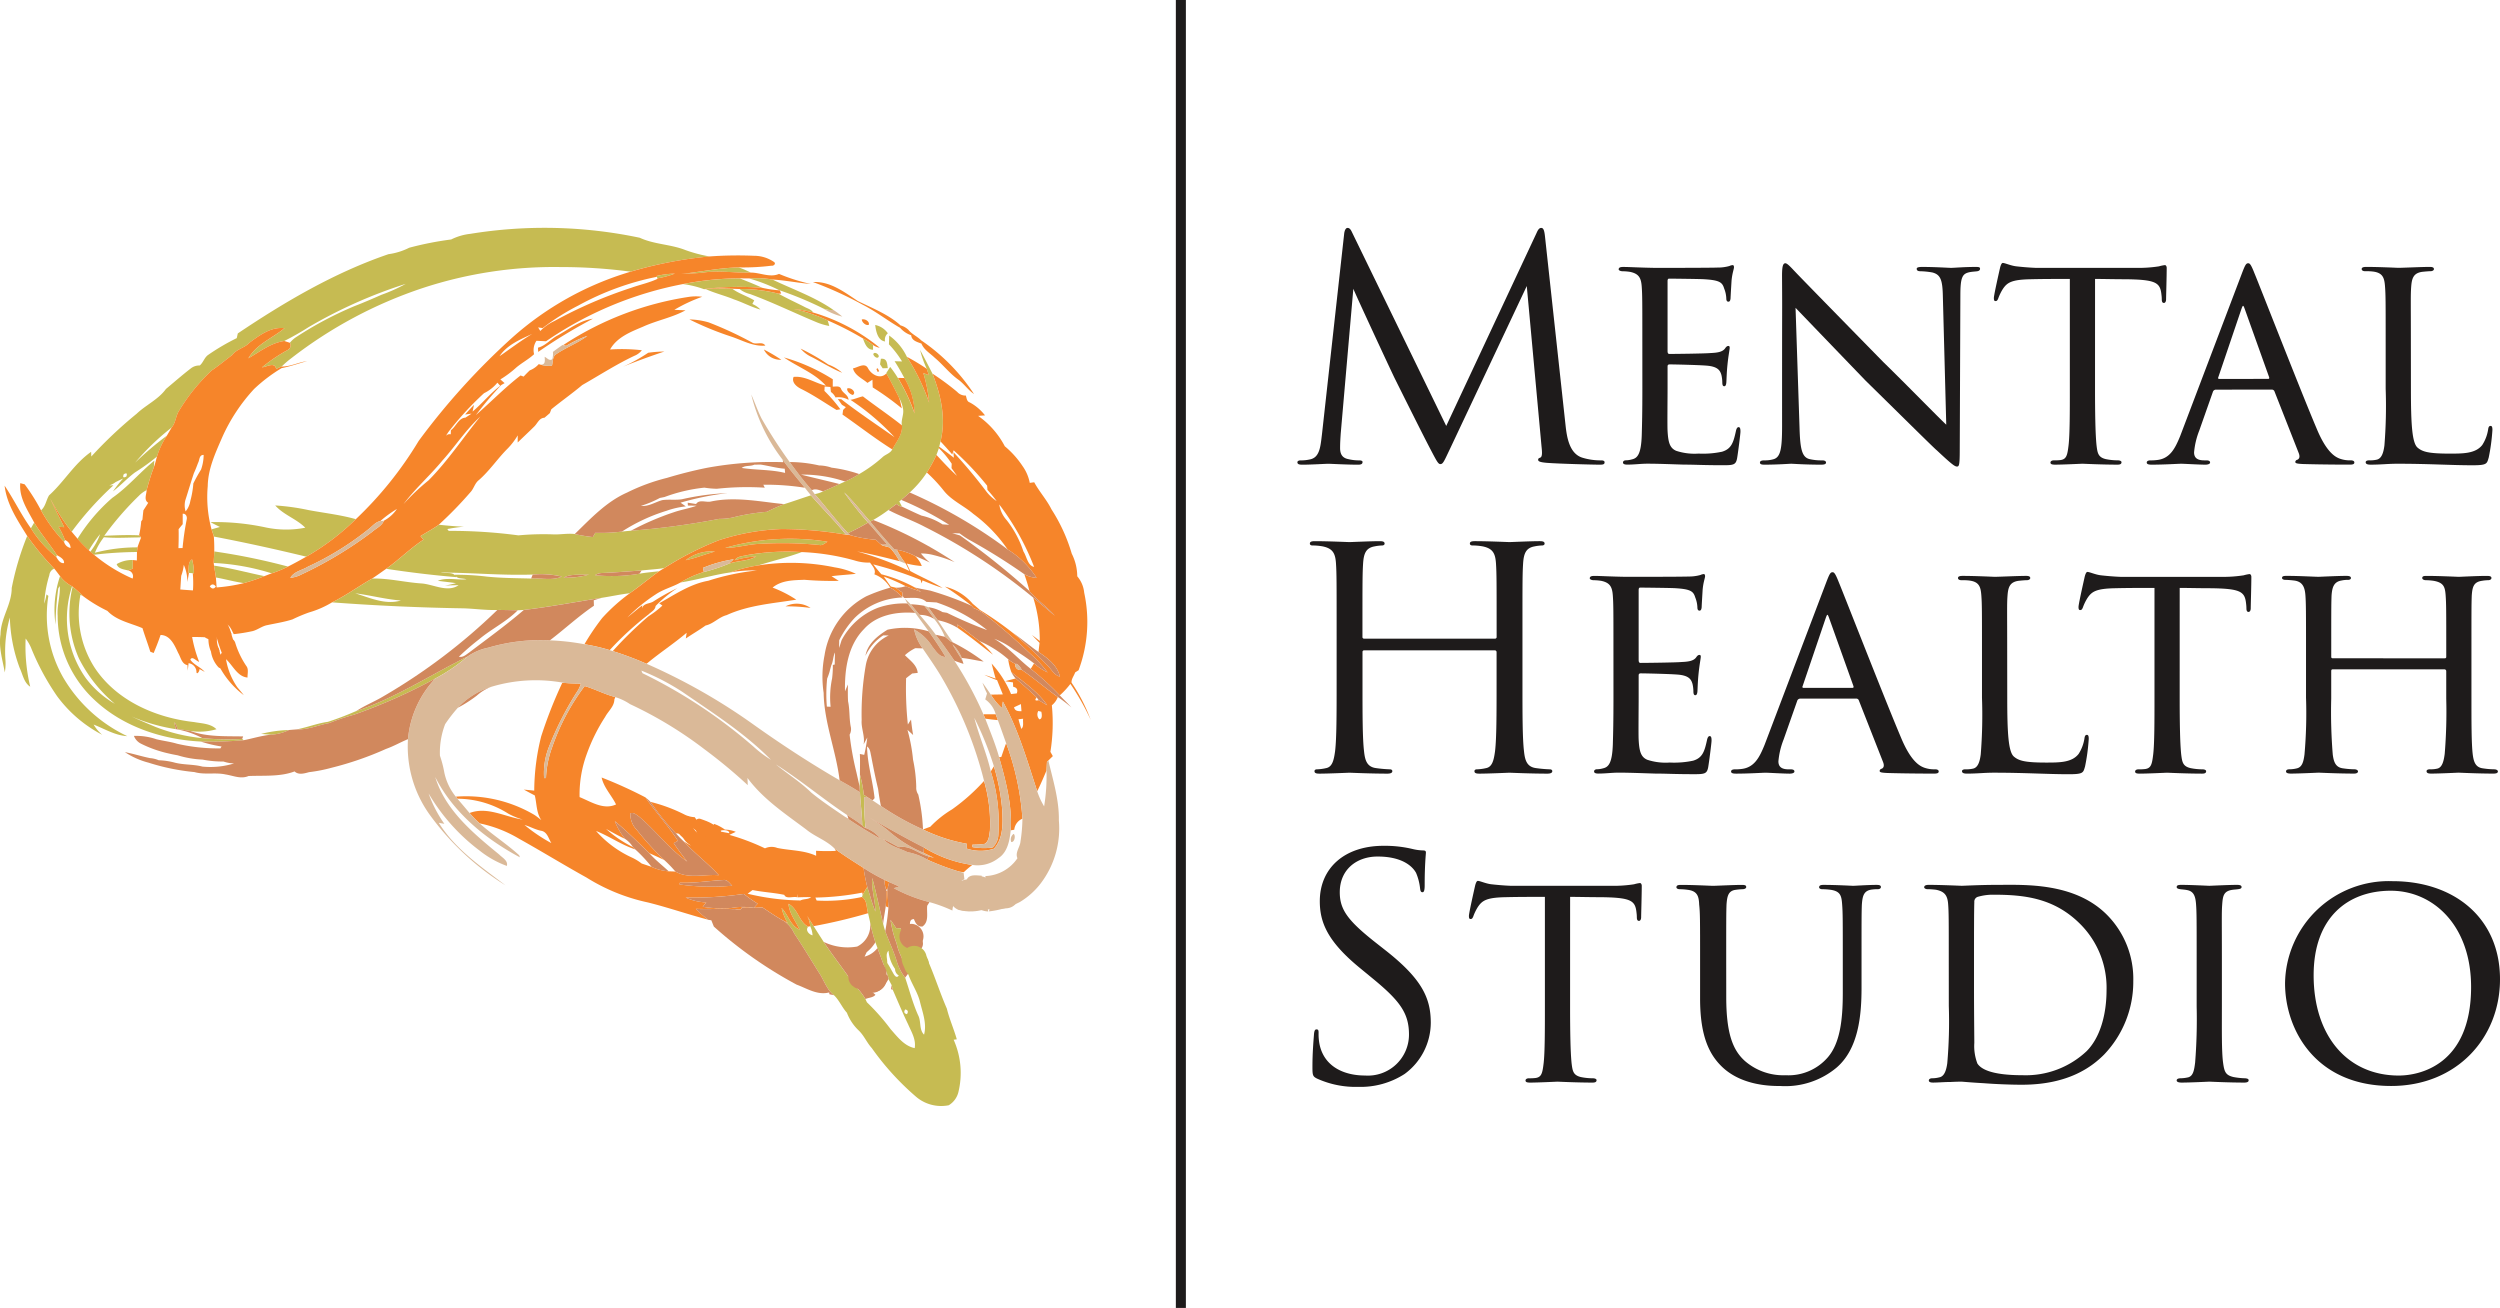<svg id="logo" xmlns="http://www.w3.org/2000/svg" width="336.802" height="176.206" viewBox="0 0 336.802 176.206">
  <g id="Сгруппировать_1" data-name="Сгруппировать 1" transform="translate(174.783 30.703)">
    <path id="Контур_1" data-name="Контур 1" d="M1422.242,311.2c.166,1.492.456,3.811,2.237,4.392a8.32,8.32,0,0,0,2.568.373c.207,0,.456.041.456.249,0,.249-.124.331-.622.331-.911,0-5.634-.124-7.167-.249-.953-.082-1.16-.207-1.16-.414,0-.165.083-.207.29-.289.29-.124.249-.747.166-1.492l-1.988-21.624-10.275,21.79c-.87,1.823-.994,2.2-1.367,2.2-.29,0-.5-.415-1.284-1.906-1.077-2.03-4.64-9.2-4.847-9.611-.373-.745-5.137-10.978-5.593-12.1l-1.7,19.512c-.042.663-.083,1.243-.083,1.948,0,1.036.5,1.367,1.119,1.491a6.211,6.211,0,0,0,1.492.166c.249,0,.414.082.414.207,0,.29-.207.373-.621.373-1.533,0-3.646-.124-3.977-.124-.373,0-2.362.124-3.48.124-.414,0-.7-.042-.7-.331,0-.166.207-.249.415-.249a5.328,5.328,0,0,0,1.243-.124c1.367-.249,1.45-1.741,1.657-3.439l2.982-26.928c.042-.455.207-.828.456-.828s.415.165.621.621l12.677,26.057,12.18-26.017c.166-.373.331-.662.621-.662s.414.331.5,1.118Z" transform="translate(-1386.117 -284.646)" fill="#1e1b1b"/>
    <path id="Контур_2" data-name="Контур 2" d="M1707.493,331.933c0-5.427,0-6.421-.082-7.54-.083-1.16-.373-1.74-1.574-1.988a6.835,6.835,0,0,0-.995-.083c-.29,0-.538-.124-.538-.249,0-.249.207-.331.621-.331.829,0,1.947.082,4.267.124.207,0,7.581,0,8.41-.042a5.79,5.79,0,0,0,1.616-.207,1.265,1.265,0,0,1,.455-.124c.083,0,.166.082.166.29,0,.249-.248.828-.331,1.864-.041.7-.083,1.367-.124,2.154,0,.373-.083.621-.29.621s-.29-.166-.29-.455a3.957,3.957,0,0,0-.29-1.326c-.249-.828-.621-1.118-2.693-1.243-.538-.042-4.64-.082-4.723-.082-.124,0-.207.082-.207.331v9.4c0,.249.042.415.249.415.5,0,4.723-.042,5.593-.124.953-.042,1.574-.166,1.906-.621.166-.249.29-.331.456-.331.082,0,.166.041.166.249s-.166.994-.29,2.195c-.124,1.16-.124,1.989-.166,2.527-.041.332-.124.456-.29.456-.207,0-.249-.249-.249-.539a4.663,4.663,0,0,0-.124-.994c-.166-.539-.415-1.118-1.989-1.243-.953-.084-4.309-.166-4.971-.166-.249,0-.29.124-.29.29v3.024c0,1.285-.041,4.93,0,5.634.083,1.533.29,2.32,1.16,2.693a7.878,7.878,0,0,0,3.024.373,12.37,12.37,0,0,0,3.148-.249c1.243-.373,1.533-1.2,1.865-2.735.083-.413.207-.579.373-.579.249,0,.249.373.249.621,0,.29-.332,2.9-.456,3.6-.166.828-.456.911-1.823.911-2.734,0-3.894-.083-5.344-.083-1.45-.042-3.356-.124-4.889-.124-.953,0-1.74.124-2.734.124-.373,0-.579-.082-.579-.29,0-.165.165-.289.373-.289a3.115,3.115,0,0,0,.829-.124c.745-.166,1.243-.7,1.326-3.273.041-1.409.082-3.108.082-6.256Z" transform="translate(-1661.019 -316.481)" fill="#1e1b1b"/>
    <path id="Контур_3" data-name="Контур 3" d="M1847.162,321.365c0-1.283.124-1.7.456-1.7.29,0,.994.828,1.284,1.118.373.415,6.131,6.3,11.931,12.221,3.231,3.148,7.375,7.416,8.452,8.411l-.456-17.234c-.042-2.237-.29-2.982-1.409-3.273a10.416,10.416,0,0,0-1.615-.166c-.415,0-.5-.165-.5-.331,0-.207.331-.249.746-.249,1.781,0,3.521.124,3.894.124.414,0,1.7-.124,3.315-.124.455,0,.579.042.579.249,0,.166-.124.29-.373.331s-.58.042-1.035.124c-.953.208-1.243.622-1.243,3.108l-.083,20.8c0,2.072-.083,2.279-.373,2.279s-.7-.29-2.734-2.2c-.165-.082-5.924-5.8-9.528-9.321-4.309-4.474-8.451-8.782-9.487-9.86l.539,16.2c.082,2.858.331,3.936,1.367,4.184a7.153,7.153,0,0,0,1.7.166c.332,0,.5.124.5.289,0,.208-.207.29-.663.29-2.237,0-3.729-.124-4.019-.124s-1.823.124-3.6.124c-.373,0-.621-.042-.621-.29,0-.165.166-.289.58-.289a4.137,4.137,0,0,0,1.285-.166c.911-.29,1.118-1.409,1.118-4.433C1847.162,321.863,1847.2,328.242,1847.162,321.365Z" transform="translate(-1781.868 -314.903)" fill="#1e1b1b"/>
    <path id="Контур_4" data-name="Контур 4" d="M2089.508,336.3c0,3.19.042,6.132.207,7.664.124.994.207,1.575,1.243,1.823a8.205,8.205,0,0,0,1.616.166c.332,0,.5.124.5.249,0,.207-.124.331-.539.331-2.113,0-4.557-.124-4.723-.124s-2.61.124-3.687.124c-.456,0-.622-.082-.622-.29,0-.124.125-.289.456-.289a6.661,6.661,0,0,0,.912-.042c.787-.124.911-.621,1.077-2.03.166-1.491.166-4.475.166-7.581v-14.79c-1.367,0-3.562,0-5.22.042-2.651.042-3.231.455-3.812,1.325a6.519,6.519,0,0,0-.621,1.285c-.124.29-.207.332-.373.332s-.207-.166-.207-.373c-.041-.25.58-2.984.829-4.1.124-.5.249-.663.373-.663.29,0,1.077.373,1.823.456,1.45.165,2.61.207,2.651.207h13.588a17.817,17.817,0,0,0,2.983-.207,5.021,5.021,0,0,1,.787-.166c.166,0,.249.207.249.373,0,1.16-.083,3.894-.083,4.226,0,.373-.166.5-.29.5-.207,0-.29-.166-.29-.5a4.715,4.715,0,0,0-.041-.581c-.166-1.657-.7-2.071-4.889-2.113-1.574,0-2.859-.042-4.06-.042Z" transform="translate(-1982.047 -314.637)" fill="#1e1b1b"/>
    <path id="Контур_5" data-name="Контур 5" d="M2236.566,336.693a.436.436,0,0,0-.414.331l-1.823,5.178a10.448,10.448,0,0,0-.7,2.942c0,.746.456,1.078,1.367,1.078h.29c.373,0,.5.124.5.289,0,.208-.332.29-.621.29-.912,0-2.817-.124-3.273-.124-.415,0-2.237.124-3.977.124-.456,0-.663-.082-.663-.29,0-.165.166-.289.5-.289a5.79,5.79,0,0,0,.829-.042c1.781-.166,2.486-1.533,3.19-3.273l8.285-21.832c.456-1.2.58-1.409.87-1.409.207,0,.373.166.828,1.325.58,1.368,6.214,15.826,8.41,21,1.367,3.273,2.568,3.811,3.148,4.018a3.942,3.942,0,0,0,1.409.208c.29,0,.5.082.5.289s-.166.29-.621.29c-.414,0-3.521,0-6.3-.082-.787-.042-1.036-.083-1.036-.29a.35.35,0,0,1,.29-.29c.166-.083.415-.289.166-.912l-3.273-8.327a.369.369,0,0,0-.332-.207Zm7.043-1.449c.166,0,.166-.124.124-.249l-3.273-9.156c-.207-.579-.249-.579-.456,0L2236.9,335c-.083.165,0,.249.083.249Z" transform="translate(-2112.824 -314.903)" fill="#1e1b1b"/>
    <path id="Контур_6" data-name="Контур 6" d="M2446.837,339.809c0,4.765.166,7.168.87,7.83.663.581,1.491.829,4.35.829,1.823,0,3.48,0,4.391-1.16a5.327,5.327,0,0,0,.787-2.072c.041-.331.124-.5.332-.5.166,0,.249.124.249.539a26.563,26.563,0,0,1-.5,3.729c-.249.828-.207,1.035-2.2,1.035-2.817,0-5.924-.207-10.067-.207-1.367,0-2.2.124-3.646.124-.414,0-.662-.082-.662-.331,0-.124.124-.249.456-.249a4,4,0,0,0,.994-.084c.7-.124.953-.952,1.077-1.947a66.691,66.691,0,0,0,.166-7.623v-6.214c0-5.468,0-6.379-.083-7.5-.083-1.16-.249-1.906-1.657-2.072a7.935,7.935,0,0,0-1.036-.042c-.29,0-.456-.124-.456-.289,0-.208.207-.29.622-.29,1.74,0,4.226.124,4.308.124.58,0,3.107-.124,4.267-.124.414,0,.538.124.538.29s-.207.289-.456.289c-.29,0-.7.042-1.118.083-1.16.165-1.408.828-1.491,2.03-.083,1.118-.042,2.03-.042,7.5Z" transform="translate(-2296.818 -318.06)" fill="#1e1b1b"/>
    <path id="Контур_7" data-name="Контур 7" d="M1423.5,608.018a.218.218,0,0,0,.249-.249v-.87c0-6.463,0-7.623-.083-8.948-.083-1.409-.414-2.072-1.781-2.361a7.667,7.667,0,0,0-1.408-.125c-.166,0-.332-.082-.332-.249,0-.249.207-.331.663-.331,1.864,0,4.474.124,4.681.124s2.817-.124,4.06-.124c.456,0,.663.082.663.331,0,.166-.166.249-.332.249a6.1,6.1,0,0,0-1.036.125c-1.118.207-1.45.91-1.532,2.361-.083,1.325-.083,2.485-.083,8.948v7.291c0,3.978,0,7.25.207,8.99.124,1.2.373,2.113,1.615,2.279a18.161,18.161,0,0,0,1.864.166c.249,0,.332.124.332.249,0,.207-.207.331-.663.331-2.279,0-4.889-.124-5.1-.124s-2.817.124-4.06.124c-.456,0-.663-.082-.663-.331,0-.124.083-.249.332-.249a6.416,6.416,0,0,0,1.243-.166c.829-.166,1.036-1.078,1.2-2.279.207-1.74.207-5.012.207-8.99v-4.349a.239.239,0,0,0-.249-.249h-17.566a.218.218,0,0,0-.249.249v4.349c0,3.978,0,7.25.207,8.99.124,1.2.373,2.113,1.616,2.279a18.168,18.168,0,0,0,1.865.166c.249,0,.331.124.331.249,0,.207-.207.331-.663.331-2.279,0-4.889-.124-5.1-.124s-2.817.124-4.06.124c-.456,0-.663-.082-.663-.331,0-.124.083-.249.332-.249a6.429,6.429,0,0,0,1.243-.166c.828-.166,1.035-1.078,1.2-2.279.207-1.74.207-5.012.207-8.99V606.9c0-6.463,0-7.623-.083-8.948-.082-1.409-.414-2.072-1.781-2.361a7.677,7.677,0,0,0-1.409-.125c-.166,0-.332-.082-.332-.249,0-.249.207-.331.663-.331,1.864,0,4.474.124,4.681.124s2.817-.124,4.06-.124c.456,0,.663.082.663.331,0,.166-.166.249-.332.249a6.107,6.107,0,0,0-1.036.125c-1.119.207-1.45.91-1.532,2.361-.083,1.325-.083,2.485-.083,8.948v.87a.218.218,0,0,0,.249.249Z" transform="translate(-1396.905 -552.682)" fill="#1e1b1b"/>
    <path id="Контур_8" data-name="Контур 8" d="M1678.876,637.911c0-5.427,0-6.421-.083-7.54-.083-1.16-.373-1.74-1.574-1.988a6.833,6.833,0,0,0-.995-.083c-.29,0-.538-.124-.538-.249,0-.249.207-.331.621-.331.829,0,1.947.082,4.267.124.207,0,7.581,0,8.41-.042a5.791,5.791,0,0,0,1.616-.207,1.265,1.265,0,0,1,.455-.124c.083,0,.166.082.166.29,0,.249-.249.828-.331,1.864-.041.7-.083,1.367-.124,2.154,0,.373-.083.621-.29.621s-.29-.166-.29-.455a3.957,3.957,0,0,0-.29-1.326c-.249-.828-.621-1.118-2.693-1.243-.538-.042-4.64-.082-4.723-.082-.124,0-.207.082-.207.331v9.4c0,.249.042.415.249.415.5,0,4.723-.042,5.593-.124.953-.042,1.574-.166,1.906-.621.166-.249.29-.331.456-.331.083,0,.166.041.166.249s-.166.994-.291,2.195c-.124,1.16-.124,1.989-.165,2.527-.041.332-.124.456-.29.456-.207,0-.249-.249-.249-.539a4.661,4.661,0,0,0-.124-.994c-.166-.539-.415-1.118-1.989-1.243-.953-.084-4.309-.166-4.971-.166-.249,0-.29.124-.29.29v3.024c0,1.285-.041,4.93,0,5.634.083,1.533.29,2.32,1.16,2.693a7.878,7.878,0,0,0,3.024.373,12.37,12.37,0,0,0,3.148-.248c1.243-.373,1.533-1.2,1.865-2.735.083-.413.207-.58.373-.58.249,0,.249.373.249.621,0,.29-.332,2.9-.456,3.6-.166.828-.456.911-1.823.911-2.734,0-3.894-.083-5.344-.083-1.45-.042-3.356-.124-4.889-.124-.953,0-1.74.124-2.734.124-.373,0-.579-.082-.579-.29,0-.165.165-.289.373-.289a3.112,3.112,0,0,0,.829-.124c.746-.166,1.243-.7,1.326-3.273.041-1.409.083-3.108.083-6.256Z" transform="translate(-1636.295 -580.836)" fill="#1e1b1b"/>
    <path id="Контур_9" data-name="Контур 9" d="M1824.908,642.672a.437.437,0,0,0-.414.331l-1.823,5.179a10.442,10.442,0,0,0-.7,2.942c0,.746.456,1.078,1.367,1.078h.29c.373,0,.5.124.5.289,0,.208-.331.29-.621.29-.912,0-2.818-.124-3.273-.124-.415,0-2.237.124-3.977.124-.456,0-.663-.082-.663-.29,0-.165.166-.289.5-.289a5.782,5.782,0,0,0,.829-.042c1.781-.166,2.486-1.533,3.19-3.273l8.285-21.832c.456-1.2.58-1.409.87-1.409.207,0,.373.166.829,1.325.58,1.368,6.214,15.826,8.41,21,1.367,3.273,2.568,3.811,3.149,4.018a3.94,3.94,0,0,0,1.409.208c.29,0,.5.082.5.289s-.166.29-.621.29c-.415,0-3.521,0-6.3-.082-.787-.042-1.036-.084-1.036-.29a.35.35,0,0,1,.29-.29c.165-.083.414-.289.165-.912l-3.273-8.327a.37.37,0,0,0-.332-.207Zm7.043-1.449c.165,0,.165-.124.124-.249l-3.273-9.156c-.207-.58-.249-.58-.456,0l-3.107,9.156c-.083.165,0,.249.083.249Z" transform="translate(-1757.165 -579.258)" fill="#1e1b1b"/>
    <path id="Контур_10" data-name="Контур 10" d="M2047.05,645.787c0,4.765.166,7.168.87,7.83.663.581,1.491.829,4.35.829,1.823,0,3.48,0,4.391-1.16a5.328,5.328,0,0,0,.787-2.072c.041-.331.124-.5.332-.5.166,0,.249.124.249.539a26.563,26.563,0,0,1-.5,3.729c-.249.828-.207,1.035-2.2,1.035-2.817,0-5.924-.207-10.067-.207-1.368,0-2.2.124-3.646.124-.414,0-.662-.082-.662-.331,0-.124.124-.249.456-.249a4,4,0,0,0,.994-.084c.7-.124.953-.952,1.077-1.946a66.7,66.7,0,0,0,.165-7.623V639.49c0-5.468,0-6.379-.082-7.5-.083-1.16-.249-1.906-1.657-2.072a7.934,7.934,0,0,0-1.036-.042c-.29,0-.456-.124-.456-.289,0-.208.207-.29.622-.29,1.74,0,4.226.124,4.308.124.58,0,3.107-.124,4.267-.124.414,0,.538.124.538.29s-.207.289-.456.289c-.29,0-.7.042-1.118.083-1.16.165-1.408.828-1.491,2.03-.083,1.118-.042,2.03-.042,7.5Z" transform="translate(-1951.415 -582.415)" fill="#1e1b1b"/>
    <path id="Контур_11" data-name="Контур 11" d="M2173.332,642.281c0,3.19.042,6.132.207,7.664.124.994.207,1.575,1.242,1.823a8.2,8.2,0,0,0,1.616.166c.331,0,.5.124.5.249,0,.207-.124.331-.539.331-2.113,0-4.556-.124-4.722-.124s-2.61.124-3.687.124c-.456,0-.622-.082-.622-.29,0-.124.125-.289.456-.289a6.666,6.666,0,0,0,.912-.042c.787-.124.911-.621,1.077-2.03.166-1.491.166-4.475.166-7.581v-14.79c-1.367,0-3.562,0-5.22.042-2.652.042-3.231.455-3.812,1.325a6.535,6.535,0,0,0-.621,1.285c-.124.29-.207.332-.373.332s-.207-.166-.207-.373c-.041-.25.58-2.983.829-4.1.124-.5.249-.663.373-.663.291,0,1.077.373,1.823.456,1.45.165,2.61.207,2.651.207h13.588a17.817,17.817,0,0,0,2.983-.207,5.013,5.013,0,0,1,.787-.166c.166,0,.249.207.249.373,0,1.16-.083,3.894-.083,4.226,0,.373-.166.5-.291.5-.207,0-.29-.166-.29-.5a4.716,4.716,0,0,0-.041-.581c-.166-1.657-.7-2.071-4.889-2.113-1.574,0-2.859-.042-4.06-.042Z" transform="translate(-2054.467 -578.992)" fill="#1e1b1b"/>
    <path id="Контур_12" data-name="Контур 12" d="M2383.159,640.4c.124,0,.249,0,.249-.207v-.746c0-5.469,0-6.422-.083-7.541s-.249-1.7-1.615-1.946a8.008,8.008,0,0,0-1.036-.083c-.29,0-.5-.124-.5-.289,0-.249.207-.29.58-.29,1.74,0,4.184.124,4.35.124s2.486-.124,3.729-.124c.414,0,.663.042.663.29,0,.124-.124.289-.456.289a5.574,5.574,0,0,0-.829.083c-1.118.165-1.284.828-1.367,1.988-.042,1.118-.042,2.072-.042,7.54V645.7c0,3.4,0,6.09.166,7.581.124.994.331,1.823,1.408,1.948a10.314,10.314,0,0,0,1.45.124c.332,0,.539.124.539.289,0,.208-.207.29-.621.29-2.072,0-4.474-.124-4.681-.124-.166,0-2.569.124-3.687.124-.414,0-.621-.082-.621-.331,0-.124.124-.249.456-.249a3.68,3.68,0,0,0,.953-.084c.7-.124.911-1.036,1.035-1.988a69.182,69.182,0,0,0,.207-7.457v-3.687a.239.239,0,0,0-.249-.249h-15.039c-.124,0-.207.042-.207.249v3.687a70.926,70.926,0,0,0,.207,7.54c.124.912.332,1.741,1.409,1.865a11.36,11.36,0,0,0,1.491.124c.29,0,.5.124.5.289s-.166.29-.538.29c-2.113,0-4.557-.124-4.765-.124-.124,0-2.651.124-3.729.124-.414,0-.663-.082-.663-.29,0-.124.083-.289.456-.289a4.1,4.1,0,0,0,.994-.124c.746-.166.912-.953,1.036-1.865a63.158,63.158,0,0,0,.207-7.664v-6.131c0-5.469,0-6.547-.082-7.665-.083-1.077-.373-1.864-1.574-1.988a10.886,10.886,0,0,0-1.119-.082c-.29,0-.456-.124-.456-.249,0-.249.207-.29.622-.29,1.781,0,3.77.124,4.308.124.166,0,2.569-.124,3.729-.124.415,0,.622.082.622.29,0,.165-.166.249-.414.249a3.629,3.629,0,0,0-.829.082c-1.035.166-1.285.87-1.367,2.03-.042,1.118-.042,2.03-.042,7.5v.746c0,.207.124.207.249.207Z" transform="translate(-2228.63 -582.415)" fill="#1e1b1b"/>
    <path id="Контур_13" data-name="Контур 13" d="M1401.661,927.962c-.58-.289-.621-.455-.621-1.574,0-2.072.166-3.729.207-4.391.041-.456.124-.663.331-.663.249,0,.29.124.29.455a7.3,7.3,0,0,0,.124,1.533c.621,3.066,3.356,4.226,6.131,4.226a5.531,5.531,0,0,0,5.924-5.511c0-2.858-1.2-4.515-4.765-7.457l-1.864-1.533c-4.391-3.6-5.386-6.173-5.386-8.989,0-4.433,3.315-7.457,8.576-7.457a16.068,16.068,0,0,1,3.853.414,6.775,6.775,0,0,0,1.45.208c.332,0,.415.082.415.289s-.166,1.575-.166,4.392c0,.662-.083.952-.29.952-.249,0-.29-.207-.332-.539a7.267,7.267,0,0,0-.538-2.071c-.249-.456-1.367-2.2-5.178-2.2-2.859,0-5.1,1.781-5.1,4.806,0,2.361,1.077,3.853,5.054,6.96l1.159.912c4.889,3.852,6.048,6.421,6.048,9.736a8.583,8.583,0,0,1-3.521,6.876,10.9,10.9,0,0,1-6.256,1.74A12.56,12.56,0,0,1,1401.661,927.962Z" transform="translate(-1399.01 -813.356)" fill="#1e1b1b"/>
    <path id="Контур_14" data-name="Контур 14" d="M1569.631,948.259c0,3.19.042,6.132.207,7.664.124.994.207,1.575,1.243,1.823a8.205,8.205,0,0,0,1.616.166c.331,0,.5.124.5.249,0,.207-.124.331-.539.331-2.112,0-4.557-.124-4.723-.124s-2.609.124-3.687.124c-.456,0-.622-.082-.622-.29,0-.124.125-.289.456-.289a6.666,6.666,0,0,0,.912-.042c.787-.124.911-.621,1.077-2.03.165-1.491.165-4.475.165-7.581v-14.79c-1.367,0-3.562,0-5.22.042-2.651.042-3.231.455-3.812,1.325a6.541,6.541,0,0,0-.621,1.285c-.124.29-.207.332-.373.332s-.207-.166-.207-.373c-.041-.25.58-2.983.829-4.1.124-.5.249-.663.373-.663.29,0,1.077.373,1.823.456,1.45.165,2.61.207,2.651.207h13.588a17.818,17.818,0,0,0,2.983-.207,5.019,5.019,0,0,1,.787-.166c.166,0,.249.207.249.373,0,1.16-.082,3.894-.082,4.226,0,.373-.166.5-.29.5-.207,0-.29-.166-.29-.5a4.714,4.714,0,0,0-.041-.581c-.166-1.657-.7-2.071-4.889-2.113-1.574,0-2.859-.042-4.06-.042Z" transform="translate(-1532.89 -843.347)" fill="#1e1b1b"/>
    <path id="Контур_15" data-name="Контур 15" d="M1768.227,950.4c0,5.054.953,7.208,2.527,8.617a7.891,7.891,0,0,0,5.469,1.906,7,7,0,0,0,5.676-2.4c1.657-1.906,2.03-5.054,2.03-8.659v-4.391c0-5.427,0-6.379-.083-7.5-.083-1.2-.207-1.823-1.533-2.03a9.45,9.45,0,0,0-1.16-.083c-.249,0-.415-.124-.415-.249,0-.249.207-.331.58-.331,1.782,0,3.853.124,4.018.124.207,0,1.989-.124,3.148-.124.415,0,.58.082.58.29,0,.165-.166.289-.414.289a5.576,5.576,0,0,0-.746.042c-1.16.124-1.326.87-1.409,2.072-.041,1.118-.041,2.071-.041,7.5v3.687c0,3.729-.415,8.2-3.356,10.73a10.755,10.755,0,0,1-7.581,2.485c-1.16,0-5.054,0-7.748-2.485-1.781-1.657-3.065-4.143-3.065-9.279v-5.138c0-5.468,0-6.421-.124-7.54-.041-1.118-.249-1.823-1.533-1.988a8.082,8.082,0,0,0-1.077-.083c-.29,0-.455-.124-.455-.249,0-.249.166-.331.621-.331,1.781,0,4.018.124,4.308.124.331,0,2.776-.124,3.894-.124.456,0,.58.082.58.29s-.29.289-.5.289a8.173,8.173,0,0,0-.911.083c-.994.124-1.16.828-1.243,1.988-.042,1.118-.042,2.072-.042,7.54Z" transform="translate(-1710.449 -846.77)" fill="#1e1b1b"/>
    <path id="Контур_16" data-name="Контур 16" d="M2010.185,945.419c0-5.468,0-6.5-.083-7.581-.083-1.118-.415-1.7-1.616-1.947a10.181,10.181,0,0,0-1.2-.083c-.207,0-.414-.124-.414-.249,0-.249.249-.331.621-.331,1.7,0,4.309.124,4.433.124.29,0,2.444-.124,4.764-.124,3.646,0,10.44-.373,14.831,4.06a12.25,12.25,0,0,1,3.522,8.906,14.183,14.183,0,0,1-3.936,9.9c-1.616,1.616-4.765,4.06-11.061,4.06-1.574,0-3.6-.084-5.178-.208-1.574-.083-2.859-.207-2.983-.207-.082,0-.621,0-1.408.042-.787,0-1.781.082-2.4.082-.373,0-.58-.082-.58-.29,0-.124.124-.289.456-.289a3.784,3.784,0,0,0,.953-.124c.7-.124.953-1,1.077-1.906a64.6,64.6,0,0,0,.207-7.706Zm3.4,3.521c0,3.729.042,6.96.042,7.581a6.612,6.612,0,0,0,.414,2.776c.456.7,1.782,1.575,6.09,1.575a11.955,11.955,0,0,0,8.617-3.232c1.823-1.822,2.693-4.929,2.693-8.243a12.119,12.119,0,0,0-3.563-8.908c-3.521-3.521-7.581-3.935-11.683-3.935a7.231,7.231,0,0,0-2.112.289.674.674,0,0,0-.456.7c-.042,1.2-.042,4.722-.042,7.208Z" transform="translate(-1922.428 -846.721)" fill="#1e1b1b"/>
    <path id="Контур_17" data-name="Контур 17" d="M2259.639,945.468c0-5.468,0-6.463-.083-7.581s-.332-1.74-1.2-1.906c-.415-.082-.7-.082-.953-.124-.29-.041-.456-.124-.456-.289,0-.208.166-.29.621-.29,1.284,0,3.646.124,3.77.124.166,0,2.569-.124,3.729-.124.415,0,.621.082.621.29,0,.165-.124.249-.455.289-.249.042-.456.042-.746.083-1.2.165-1.325.788-1.408,1.988-.083,1.118-.042,2.072-.042,7.54v6.214c0,3.19-.041,6.09.166,7.581.165,1.2.332,1.657,1.408,1.906a9.566,9.566,0,0,0,1.574.166c.373.041.455.124.455.289s-.165.29-.58.29c-2.113,0-4.516-.124-4.723-.124-.124,0-2.568.124-3.729.124-.373,0-.663-.082-.663-.29,0-.165.166-.289.538-.289a5,5,0,0,0,.995-.124c.7-.166.829-1,.953-1.989a73.663,73.663,0,0,0,.207-7.539Z" transform="translate(-2138.485 -846.77)" fill="#1e1b1b"/>
    <path id="Контур_18" data-name="Контур 18" d="M2364.273,945.377a13.972,13.972,0,0,1,14.5-13.754c8.2,0,14.458,4.888,14.458,13.215,0,7.913-5.841,14.375-14.666,14.375C2368.416,959.213,2364.273,951.674,2364.273,945.377Zm25.064.5c0-8.327-5.137-12.967-10.813-12.967-5.759,0-10.4,3.563-10.4,11.393,0,8.119,4.515,13.505,11.475,13.505C2382.377,957.806,2389.337,956.4,2389.337,945.874Z" transform="translate(-2231.212 -843.613)" fill="#1e1b1b"/>
  </g>
  <g id="Сгруппировать_5" data-name="Сгруппировать 5" transform="translate(0 30.683)">
    <g id="Сгруппировать_2" data-name="Сгруппировать 2" transform="translate(5.518)">
      <path id="Контур_19" data-name="Контур 19" d="M199.656,285.319a62.2,62.2,0,0,1,22.834.527c1.932.9,4.157.87,6.145,1.656a18.8,18.8,0,0,0,3.278.865,55.4,55.4,0,0,0-10.665,2.047,71.382,71.382,0,0,0-9.493-.622,56.7,56.7,0,0,0-18.522,2.833,59.47,59.47,0,0,0-17.646,9.417,12.764,12.764,0,0,0-1.343,1.152l-.062,0c-.222.11-.448.217-.67.327-.211-1-1.253-.279-1.918-.214a22.418,22.418,0,0,1,3.495-2.357.69.69,0,0,0,.268-.958,3.557,3.557,0,0,1,.887-.794,48.607,48.607,0,0,1,7.874-4.168c1.205-.462,2.391-.98,3.571-1.5a21.479,21.479,0,0,0,3.273-1.476,64.756,64.756,0,0,0-13.062,5.818,37.175,37.175,0,0,1-3.3,1.878c-1.822.273-3.289,1.436-4.835,2.34,1.084-1.912,3.244-2.712,4.864-4.061-1.783-.222-3.346.943-4.7,1.94-.659.721-1.738.859-2.318,1.656-.921.687-1.794,1.434-2.749,2.07a24.99,24.99,0,0,0-4.4,5.4c-.484.707-.467,1.642-1.022,2.307a32.656,32.656,0,0,0-4.937,4.743,44.443,44.443,0,0,1,4.292-3.65,10.668,10.668,0,0,0-1.34,2.819,28.4,28.4,0,0,1-2.991,2.16c-1.036.786-1.921,1.749-2.949,2.543a17.724,17.724,0,0,1,1.374-1.738c-.352.155-.7.324-1.042.5a1.992,1.992,0,0,1-.839.414l.569.011a43.317,43.317,0,0,0-5.621,6.243,28.831,28.831,0,0,1-2.9-4.489c.583,1.318,1.259,2.591,1.9,3.884-.192-.017-.572-.048-.76-.062a12.8,12.8,0,0,1,.862,1.794l-.132.231a20.365,20.365,0,0,1-3.1-4.236c.619-.529.687-1.366,1.081-2.016,2.025-1.822,3.4-4.286,5.666-5.863l.028.628a58.1,58.1,0,0,1,6.117-5.77c1.25-1.189,2.912-1.912,3.94-3.332,1.124-.941,2.228-1.907,3.391-2.8a1.819,1.819,0,0,1,1.16-.361c.465-.391.608-1.031,1.093-1.4a29.908,29.908,0,0,1,3.892-2.287c.037-.158.107-.476.141-.634,6.356-4.267,13.031-8.192,20.3-10.676a8.817,8.817,0,0,0,2.8-.87,43.737,43.737,0,0,1,5.649-1.112A7.621,7.621,0,0,1,199.656,285.319ZM152.975,317.7q-.262.629.341.321Q153.561,317.371,152.975,317.7Z" transform="translate(-141.817 -284.498)" fill="#c6bb52"/>
    </g>
    <path id="Контур_20" data-name="Контур 20" d="M775.831,324.686c2.591-.265,5.151-.822,7.764-.882a13.458,13.458,0,0,1,1.622.7c-2.084.073-4.176-.315-6.252-.022C777.926,324.622,776.876,324.616,775.831,324.686Z" transform="translate(-684.066 -318.458)" fill="#c6bb52"/>
    <path id="Контур_21" data-name="Контур 21" d="M751.671,330.221a12.1,12.1,0,0,1,2.442-.313,12.122,12.122,0,0,1-2.368.639c-.011-.051-.034-.152-.045-.206Z" transform="translate(-663.193 -323.731)" fill="#c6bb52"/>
    <path id="Контур_22" data-name="Контур 22" d="M777.757,335.392a40.916,40.916,0,0,1,7.635-.772c1.019.411,2.045.811,3.044,1.276a38.073,38.073,0,0,0-7.888.172A12.975,12.975,0,0,0,777.757,335.392Z" transform="translate(-685.73 -327.8)" fill="#c6bb52"/>
    <path id="Контур_23" data-name="Контур 23" d="M843.032,334.541a12.814,12.814,0,0,1,3.165.152c2.746,1.326,5.686,2.326,8.2,4.086a2.755,2.755,0,0,1-1.363-.194,47.871,47.871,0,0,0-5.852-2.439l-.031,0A22.6,22.6,0,0,0,843.032,334.541Z" transform="translate(-742.126 -327.71)" fill="#c6bb52"/>
    <path id="Контур_24" data-name="Контур 24" d="M800.24,344.635a28.347,28.347,0,0,1,3.56-.053c.91.665,2.005.986,2.965,1.563-.062.121-.189.366-.253.487a3.394,3.394,0,0,1,1.1.76c-1.239-.341-2.371-.969-3.588-1.377C802.786,345.5,801.465,345.19,800.24,344.635Z" transform="translate(-705.155 -336.365)" fill="#c6bb52"/>
    <path id="Контур_25" data-name="Контур 25" d="M833.716,345.211a20.326,20.326,0,0,1,5.263.631c1.126.642,2.309,1.169,3.461,1.76.408.231.935.332,1.188.772a15.572,15.572,0,0,0-2.588-.479,21.688,21.688,0,0,1,4.557,1.549c.051.183.149.555.2.741a8.544,8.544,0,0,1-1.583-.453c-3.039-1.259-6-2.709-9.088-3.85A3.583,3.583,0,0,1,833.716,345.211Z" transform="translate(-734.077 -336.952)" fill="#c6bb52"/>
    <path id="Контур_26" data-name="Контур 26" d="M967.992,380.778A2.764,2.764,0,0,1,969.7,381.9a1.112,1.112,0,0,0-.377,1.1C968.333,382.876,968.1,381.606,967.992,380.778Z" transform="translate(-850.087 -367.681)" fill="#c6bb52"/>
    <path id="Контур_27" data-name="Контур 27" d="M918.131,391.233a7.4,7.4,0,0,1,2.383,2.864,28.77,28.77,0,0,1,3,6.173,19.666,19.666,0,0,0-.786-3.991l.749.3c-.093-.29-.189-.58-.282-.867a14.016,14.016,0,0,1-.9-2.543c.574,1.048,1.11,2.115,1.659,3.177l.006.017c1.138,2.878,1.859,6.066,1.09,9.136-.042.177-.129.535-.172.712-.011.048-.037.144-.048.194-.1.3-.214.608-.329.91a17.584,17.584,0,0,1-1.293,2.374,13.936,13.936,0,0,1-2.306,2.689c-.372.341-.752.676-1.141,1l-.27.2c.121.231.242.465.363.7a1.075,1.075,0,0,1-.724-.36c-.369.273-.735.544-1.1.82a19.342,19.342,0,0,1-2.05,1.346c-.1.053-.3.166-.394.22-1.174-1.312-2.245-2.723-3.52-3.937a47.069,47.069,0,0,0,3.222,4.069,29.789,29.789,0,0,1-2.706,1.419c-1.588-1.667-2.957-3.537-4.486-5.261a3.528,3.528,0,0,0,1.115-.363c.746-.31,1.484-.645,2.219-.989.189-.084.569-.253.76-.335a15.747,15.747,0,0,0,1.9-1.008,18.592,18.592,0,0,0,3.143-2.273c.408-.389,1.045-.507,1.312-1.048.541-1.017,1.414-2.019,1.3-3.236-.138-.712.256-1.38.177-2.09a4.283,4.283,0,0,0-.552-1.611c-.507-1.036-1.031-2.064-1.591-3.072l-.141-.27c.132-.211.4-.628.529-.836a13.792,13.792,0,0,1,1.028,1.476,24.179,24.179,0,0,1,2.253,4.793,9.753,9.753,0,0,0-1.372-4.779c-.408-.772-.839-1.526-1.312-2.259l1.005.031a13.2,13.2,0,0,0-1.769-2.307C918.117,392.126,918.126,391.531,918.131,391.233Z" transform="translate(-798.343 -376.714)" fill="#c6bb52"/>
    <path id="Контур_28" data-name="Контур 28" d="M955.86,394.131a9.184,9.184,0,0,1,1.363.887l0,.631C956.387,395.663,956.1,394.756,955.86,394.131Z" transform="translate(-839.606 -379.217)" fill="#c6bb52"/>
    <path id="Контур_29" data-name="Контур 29" d="M966.087,408.566c.152-.372.769,0,.746.327C966.681,409.327,966.109,408.862,966.087,408.566Z" transform="translate(-848.441 -391.554)" fill="#c6bb52"/>
    <path id="Контур_30" data-name="Контур 30" d="M972.929,414.157c.842-.1.842.645.929,1.264l-.69.023-.352-.535Z" transform="translate(-854.255 -396.511)" fill="#c6bb52"/>
    <path id="Контур_31" data-name="Контур 31" d="M182.7,520.141c2.092-1.442,3.712-3.43,5.675-5.024-.017.225-.051.67-.068.893-.389,1.008-.69,2.045-.977,3.084a3.886,3.886,0,0,0-1.025.749,41.183,41.183,0,0,0-4.681,5.4c1.563-.062,3.126-.138,4.692-.062l.273.282c-1.67,0-3.343.13-5.01-.025a8.846,8.846,0,0,0-1.214,2.09,22.382,22.382,0,0,1,5.731-.724c-.017.158-.051.47-.068.625a51.706,51.706,0,0,0-5.8.372c-.166-.135-.329-.27-.487-.406a8.155,8.155,0,0,0,1.326-2.377,18.03,18.03,0,0,0-1.526,2.191,15.891,15.891,0,0,1-1.521-1.557A24.148,24.148,0,0,1,182.7,520.141Z" transform="translate(-167.581 -483.745)" fill="#c6bb52"/>
    <g id="Сгруппировать_3" data-name="Сгруппировать 3" transform="translate(44.739 36.047)">
      <path id="Контур_32" data-name="Контур 32" d="M491.059,550.669c1.2-.372,2.388-.805,3.591-1.186,1.546,1.788,3.244,3.444,4.711,5.3a51.78,51.78,0,0,0-8.671-.758,30.583,30.583,0,0,0-8.44,1.509,41.742,41.742,0,0,0-7.37,3.757c-1.008.152-2.028.206-3.042.315-1.783.121-3.565.276-5.354.341a1.931,1.931,0,0,0-.932.293,21.958,21.958,0,0,0,6-.2c.873-.152,1.755-.225,2.633-.327-1.335.963-2.6,2.016-3.945,2.963-1.264.144-2.506.422-3.762.614-3.5.541-6.981,1.222-10.5,1.631-.276.022-.549.037-.82.048-.918-.02-1.836-.048-2.754-.039-1.5.048-2.994-.166-4.492-.22q-8.892-.144-17.767-.805c1.887-.929,3.582-2.174,5.407-3.211,2.256-.048,4.464.529,6.708.668,1.6.146,3.461,1.242,4.917.234-.617-.008-1.225.02-1.836.056.5-.1,1-.206,1.5-.332-.82-.132-1.645-.2-2.461-.324,1.217-.479,2.58-.082,3.858-.2-.524-.183-1.3.017-1.56-.611a33.661,33.661,0,0,1,4.295.248c1.988.206,3.991.206,5.987.262,1.366-.1,2.856.315,4.129-.27a12.4,12.4,0,0,0-3.923-.268c-4.143.144-8.271-.268-12.411-.265.707.175,1.749-.194,2.112.614-3.154-.262-6.3-.648-9.426-1.121,1.726-1.239,3.242-2.749,5.013-3.929l-.394-.482c.822-.507,1.676-.966,2.464-1.526,1.121.115,2.245.222,3.374.262a21.341,21.341,0,0,0-2.233.318c.048.062.141.186.186.245a68.948,68.948,0,0,1,9.389.605,36.627,36.627,0,0,1,4.782-.129c.938.023,1.876-.161,2.811-.051a21.636,21.636,0,0,0,2.43.408c.084-.144.256-.428.341-.572a22.837,22.837,0,0,0,3.588-.169c.4-.042.808-.079,1.214-.116a103.835,103.835,0,0,0,11.9-1.6,7.98,7.98,0,0,0,2.25-.293,28.22,28.22,0,0,1,4.176-.656A21.1,21.1,0,0,1,491.059,550.669Zm-29.728,9.913a11.672,11.672,0,0,0,3.45-.428C463.64,560.266,462.358,560,461.331,560.582Zm-28.078,2.1c1.969.608,4.075,1.594,6.156.972C437.334,563.491,435.314,562.95,433.253,562.683Z" transform="translate(-430.141 -549.483)" fill="#c6bb52"/>
    </g>
    <path id="Контур_33" data-name="Контур 33" d="M318.4,559.524a30.352,30.352,0,0,1,4.469.62c2.132.4,4.3.636,6.39,1.228a32.509,32.509,0,0,1-6.674,5.052c-4.129-1-8.277-1.915-12.451-2.709-.09-.327-.2-.651-.31-.972.282-.082.845-.242,1.126-.321-.431-.206-.859-.42-1.276-.653a32.285,32.285,0,0,1,7.443.715,13.38,13.38,0,0,0,5.331.039C321.25,561.318,319.527,560.8,318.4,559.524Z" transform="translate(-281.321 -522.112)" fill="#c6bb52"/>
    <path id="Контур_34" data-name="Контур 34" d="M132.28,576.479c.924,1.532,2.1,2.892,3.067,4.39l-.1.225a15.172,15.172,0,0,1-3.408-3.844C131.948,577.059,132.167,576.673,132.28,576.479Z" transform="translate(-127.677 -536.76)" fill="#c6bb52"/>
    <path id="Контур_35" data-name="Контур 35" d="M104.915,589.749a35.53,35.53,0,0,0,3.647,4.4,1.041,1.041,0,0,0-.659.87,15.948,15.948,0,0,0-.693,3.85,7.935,7.935,0,0,0,.307-1.245c.065.051.192.149.253.2a16.833,16.833,0,0,0,1.994,10.986,19.83,19.83,0,0,0,8.637,7.908c-1.616-.087-3.058-.983-4.534-1.563a5.193,5.193,0,0,0,1.163,1.383,17.717,17.717,0,0,1-6.089-5.213,33.352,33.352,0,0,1-3.526-6.568,6.069,6.069,0,0,0-.707-1.194,23.227,23.227,0,0,0,.617,6.492c-.85-.538-1.011-1.662-1.417-2.518a20.963,20.963,0,0,1-1.326-6.8,16.531,16.531,0,0,0-.6,5.644,6.844,6.844,0,0,1-.084,1.746c-.3-1.7-.845-3.368-.577-5.111.028-2.208,1.515-4.053,1.51-6.255A38.032,38.032,0,0,1,104.915,589.749Z" transform="translate(-101.253 -548.225)" fill="#c6bb52"/>
    <path id="Контур_36" data-name="Контур 36" d="M819.389,593.685a31.721,31.721,0,0,1,13.794-.828c-.344.192-.679.544-1.107.437a50.079,50.079,0,0,0-7.88-.158C822.574,593.169,821.011,593.69,819.389,593.685Z" transform="translate(-721.699 -550.555)" fill="#c6bb52"/>
    <path id="Контур_37" data-name="Контур 37" d="M312.923,606.621c.011-.518.059-1.036.076-1.552a85.785,85.785,0,0,1,9.924,2.036,14.143,14.143,0,0,1-2.2.913A30.806,30.806,0,0,0,312.923,606.621Z" transform="translate(-284.129 -561.461)" fill="#c6bb52"/>
    <path id="Контур_38" data-name="Контур 38" d="M780.3,606.323a5.649,5.649,0,0,1,3.954-1.172C782.93,605.515,781.646,606.044,780.3,606.323Z" transform="translate(-687.93 -561.532)" fill="#c6bb52"/>
    <path id="Контур_39" data-name="Контур 39" d="M784.31,605.562a31.126,31.126,0,0,1,7.252-.386c-1.921.707-3.915,1.18-5.866,1.791a20.706,20.706,0,0,0-3.819.955c-2.242.318-4.41,1-6.646,1.343a13.33,13.33,0,0,1,3.134-1.405,25.237,25.237,0,0,0,3.36-1.115c1.211-.434,2.6-.329,3.717-.994a13.344,13.344,0,0,0-2.912.527C782.914,605.686,783.7,605.731,784.31,605.562Z" transform="translate(-683.548 -561.478)" fill="#c6bb52"/>
    <path id="Контур_40" data-name="Контур 40" d="M216.8,614.037a4.078,4.078,0,0,1,2.169-.552v1.172c-.161.056-.487.172-.648.231C217.75,614.733,217.021,614.7,216.8,614.037Z" transform="translate(-201.083 -568.722)" fill="#c6bb52"/>
    <path id="Контур_41" data-name="Контур 41" d="M287.707,614.734c.1-.6-.084-1.445.51-1.819a7.09,7.09,0,0,1,.251,1.878l-.158-.011-.515-.042Z" transform="translate(-262.343 -568.24)" fill="#c6bb52"/>
    <path id="Контур_42" data-name="Контур 42" d="M313.213,619.126c2.287.332,4.523.952,6.784,1.411a22.975,22.975,0,0,1-2.774.943c-1.267-.183-2.5-.535-3.757-.758C313.4,620.188,313.3,619.658,313.213,619.126Z" transform="translate(-284.38 -573.606)" fill="#c6bb52"/>
    <path id="Контур_43" data-name="Контур 43" d="M155.887,629.519a4.651,4.651,0,0,0,1.622,1.369,13.92,13.92,0,0,0,1.847,12.372,13.108,13.108,0,0,0,3.92,3.464,19.258,19.258,0,0,1-4.861-6.151,15.049,15.049,0,0,1-.834-9.626,14.771,14.771,0,0,1,1.377,1.245l-.324-.158a13.592,13.592,0,0,0,1.884,9.775c2.932,4.48,8.254,6.8,13.43,7.37,1.028.194,2.219.189,3.013.966a8.283,8.283,0,0,1-3.518.239c-.574-.118-1.157-.183-1.738-.253a3.157,3.157,0,0,0-.414-.958c.051.321.107.642.172.96a24.343,24.343,0,0,1-5.914-1.7c1.05.507,2.132.946,3.208,1.405a23.423,23.423,0,0,0,6.3,1.507,33.555,33.555,0,0,0,5.373.107c.051.042.146.132.2.178a52.751,52.751,0,0,1-5.816.172c-5.216-.27-10.538-2.025-14.371-5.683a15.48,15.48,0,0,1-4.878-11.259c-.107-1.349.366-2.656.284-4-.048.076-.149.228-.2.307a38.787,38.787,0,0,0-.369,4.881A14.064,14.064,0,0,1,155.887,629.519Z" transform="translate(-147.797 -582.585)" fill="#c6bb52"/>
    <path id="Контур_44" data-name="Контур 44" d="M565.018,708.2c.025-.017.082-.054.107-.073C565.1,708.146,565.043,708.182,565.018,708.2Z" transform="translate(-501.931 -650.499)" fill="#c6bb52"/>
    <path id="Контур_45" data-name="Контур 45" d="M402.9,716.546c5.306-1.78,10.031-4.889,15.019-7.364a23.585,23.585,0,0,1-4.343,2.957,74.035,74.035,0,0,1-10.941,4.872,30.87,30.87,0,0,0-3.354,1.132c-1.476.267-2.864.918-4.4.853,1.431-.267,2.788-.822,4.23-1.022a38.606,38.606,0,0,0,3.7-1.405Z" transform="translate(-354.941 -651.411)" fill="#c6bb52"/>
    <path id="Контур_46" data-name="Контур 46" d="M359.773,782.371a16.734,16.734,0,0,1,3.762-.527,6.387,6.387,0,0,1-2.428.631C360.663,782.441,360.218,782.4,359.773,782.371Z" transform="translate(-324.606 -714.177)" fill="#c6bb52"/>
    <path id="Контур_47" data-name="Контур 47" d="M952.611,826.006a18.8,18.8,0,0,1,.527,2.737l.439.29h-.4c-.025,1.388.076,2.777.169,4.162l-.242-.135-.183-.194c-.02-1.5-.239-2.977-.3-4.469-.014-.2-.039-.611-.051-.814C952.575,827.057,952.6,826.53,952.611,826.006Z" transform="translate(-836.762 -752.343)" fill="#c6bb52"/>
    <g id="Сгруппировать_4" data-name="Сгруппировать 4" transform="translate(105.299 87.592)">
      <path id="Контур_48" data-name="Контур 48" d="M887.961,932.932c-.017-1.526-.552-3-.425-4.531.56,2.036.983,4.112,1.47,6.17a10.23,10.23,0,0,0,.293,1.02c.5,1.394,1.163,2.729,1.58,4.157a6.958,6.958,0,0,0,1.1,2.109c.572,1.684,1.011,3.413,1.74,5.041.442.825.1,1.929.8,2.616.394-1.487-.194-2.96-.541-4.39-.324-1.352-1.166-2.49-1.6-3.8-.372-1.414-1.264-2.627-1.543-4.067a14.216,14.216,0,0,1-.825-3.194c.259.358.5.724.746,1.1.2.006.4.011.6.023q.224.583.453,1.169c.118.307.242.622.386.924.1.175.31.521.414.693l.259.006a1.573,1.573,0,0,0-.293.786l.442.1a1.894,1.894,0,0,0,.428.687c-.034.651.5.459.91.411-.025-.648-.045-1.293-.048-1.94,1.343,2.56,2.132,5.345,3.284,7.987.344,1.408.941,2.74,1.34,4.134l-.428.056a10.964,10.964,0,0,1,.639,7.069,2.854,2.854,0,0,1-1.3,1.76,5.219,5.219,0,0,1-4.481-1.217,36.045,36.045,0,0,1-5.883-6.486c-.682-.746-1.056-1.718-1.8-2.408a6.462,6.462,0,0,1-1.554-2.354c-.665-.727-1.028-1.687-1.741-2.36-.977-.746-1.326-2-1.988-2.985-1.121-1.786-2.2-3.594-3.371-5.34a4.094,4.094,0,0,0-1.346-1.65l.473.262a6.885,6.885,0,0,1-.822-2.033c.884.9,1.2,2.419,2.427,2.906-.538-1.138-1.391-2.171-1.5-3.467,1.284.656,1.433,2.467,2.661,3.081-.439.439.1,1.059.58,1.155a3.228,3.228,0,0,0-.315-1.214,3.374,3.374,0,0,0-.69-1.822c.4.594.78,1.2,1.157,1.811.442.71.9,1.414,1.352,2.118,1.177,1.78,2.5,3.458,3.706,5.218.245.338.515.648.794.966a10.016,10.016,0,0,1,1.121,1.512c.051.11.149.33.2.437a29.265,29.265,0,0,1,3.2,3.627c.91,1.02,1.816,2.256,3.236,2.546.206-1.169-.451-2.2-.893-3.219-.735-1.524-1.38-3.084-2.059-4.63-.037-.161-.115-.482-.152-.642l-.425-.794.022-.076c-.062-.208-.127-.411-.194-.614l-.11-.284c-.406-1.073-.808-2.149-1.2-3.225-.07-.194-.211-.58-.282-.772a21.357,21.357,0,0,1-.746-2.861c-.079-.352-.158-.7-.239-1.05-.245-.741-.084-1.726-.828-2.185.02-.065.065-.194.087-.259.194-.38.414-.741.631-1.1C887.235,930.719,887.519,931.851,887.961,932.932Zm1.6,6.922c.276.428.515.876.769,1.324.141.254.465.856.783.363a.981.981,0,0,1-.5-.876,4.824,4.824,0,0,1-.879-2.461C889.285,938.627,889.589,939.314,889.558,939.854Zm2.419,6.263c-.22.343-.141.555.237.639C892.428,946.413,892.349,946.2,891.977,946.118Z" transform="translate(-875.328 -928.401)" fill="#c6bb52"/>
    </g>
  </g>
  <g id="Сгруппировать_11" data-name="Сгруппировать 11" transform="translate(0.621 34.42)">
    <g id="Сгруппировать_6" data-name="Сгруппировать 6">
      <path id="Контур_49" data-name="Контур 49" d="M200.809,312.1a52.759,52.759,0,0,1,6.007-.087,4.717,4.717,0,0,1,2.636.822c.355.239-.051.58-.332.515a30.967,30.967,0,0,1-4.4.228c-2.613.059-5.173.617-7.764.882,1.045-.07,2.1-.065,3.134-.208,2.076-.293,4.168.1,6.252.022,1.264,0,2.6.718,3.8.178a24.266,24.266,0,0,0,4.295,1.36c-1.732-.138-3.441-.5-5.179-.6a12.814,12.814,0,0,0-3.165-.152c-.417-.006-.834,0-1.245-.011a40.916,40.916,0,0,0-7.635.772,48.775,48.775,0,0,0-18.46,7.708c-.431-.023-.859-.042-1.284-.065a2.223,2.223,0,0,0-.321,1.808c-.718.665-1.608,1.138-2.366,1.763a14.02,14.02,0,0,1-2.177,1.631c.189.169.377.335.572.5-.118.068-.352.2-.468.268a52.4,52.4,0,0,0-3.413,4.044c2.025-1.755,3.9-3.7,6.032-5.342.1.039.307.115.408.152.27-.287.544-.569.831-.839a3.131,3.131,0,0,0,1.208-.842l.239.076a4.108,4.108,0,0,0,1.54.132c.135-.513.053-1.189.532-1.529,1.357-.929,2.932-1.5,4.247-2.492a16.525,16.525,0,0,0-2.873,1.355l-.394-.1a42.164,42.164,0,0,1,17.024-6.514,6.555,6.555,0,0,1,1.709,0,20.926,20.926,0,0,0-3.757,1.757l1.507.068c-1.8.98-3.855,1.352-5.717,2.2-1.656.7-3.526,1.419-4.447,3.078a23.609,23.609,0,0,1,4.281.1,2.4,2.4,0,0,1-1.014.752c-2.427,1.149-4.689,2.608-7.018,3.937-1.352,1.135-2.8,2.152-4.168,3.267-.048.127-.144.383-.194.51-.239.214-.482.422-.727.628-.724.025-.949.794-1.408,1.214-.721.718-1.473,1.408-2.2,2.123,0-.242.006-.724.006-.963a9.427,9.427,0,0,1-1.346,1.763c-1.366,1.36-2.433,2.994-3.892,4.264-.555.425-.673,1.163-1.155,1.653a50.9,50.9,0,0,1-4.247,4.362c-.789.56-1.642,1.019-2.464,1.526l.394.482c-1.771,1.18-3.286,2.689-5.013,3.929-.628.437-1.248.89-1.89,1.31-1.825,1.036-3.52,2.281-5.407,3.211a12.709,12.709,0,0,1-3.087,1.352,21.042,21.042,0,0,0-2.242.941c-1.1.352-2.247.527-3.377.769-.721.127-1.3.634-2,.811a23.2,23.2,0,0,1-2.529.408c-.284-.493-.453-1.135-1.034-1.366.242.482.515.941.777,1.414a15.632,15.632,0,0,1-1.422-.76c.068.27.208.817.276,1.09-.265-.076-.8-.223-1.062-.3.054.245.107.493.161.738a2.424,2.424,0,0,1-1.605-.4c-.566-.025-1.132-.034-1.7-.037a17.44,17.44,0,0,0,.946,3.351c-.369-.076-.955-.865-1.188-.284.482.7,1.383.988,1.938,1.639-.189-.1-.566-.31-.755-.411.2.056-.27.915-.358.456A1.21,1.21,0,0,0,130.6,366.9c-.028.253-.084.76-.113,1.011-.008-.186-.028-.56-.037-.749-.783-.152-.9-1.064-1.253-1.647-.473-1.017-1.053-2.4-2.371-2.419-.273.822-.594,1.633-.932,2.433l-.453-.178c-.327-1.064-.727-2.1-1.05-3.168-1.6-.693-3.492-1.011-4.728-2.332a19.5,19.5,0,0,1-3.306-2.008,14.774,14.774,0,0,0-1.377-1.245l-.073-.059a4.652,4.652,0,0,1-1.622-1.369c-.259-.341-.513-.684-.78-1.014a35.537,35.537,0,0,1-3.647-4.4c-1.3-2.1-2.76-4.264-3.042-6.77,1.256,1.859,2.225,3.909,3.54,5.737a15.172,15.172,0,0,0,3.408,3.844c.217.375.546.932,1.053.845.07-.529-.56-.842-.952-1.07-.972-1.5-2.143-2.858-3.067-4.39-.867-1.656-2.061-3.346-1.873-5.309l.591.158a26.121,26.121,0,0,1,2.2,3.5,20.365,20.365,0,0,0,3.1,4.236,1.162,1.162,0,0,0,.887.842,1.17,1.17,0,0,0-.755-1.073,12.8,12.8,0,0,0-.862-1.794c.189.014.569.045.76.062-.642-1.293-1.318-2.566-1.9-3.884a28.827,28.827,0,0,0,2.9,4.489c.265.318.529.637.8.952a15.885,15.885,0,0,0,1.521,1.557l.2.186c.158.135.321.27.487.406a21.326,21.326,0,0,0,5.2,3.219.8.8,0,0,0-.617-1.1c.161-.059.487-.175.648-.231V353l.546.059c.006-.284.011-.859.014-1.143.017-.155.051-.468.068-.625.152-.451.324-.9.493-1.341l-.273-.282a13.274,13.274,0,0,0,.284-1.881l.166-.228c.039-.42.082-.836.13-1.253q.33-.5.651-1.014c-.625-.391-.228-1.132-.217-1.707.287-1.039.588-2.076.977-3.084l.084-.248c.124-.4.223-.8.335-1.2a10.668,10.668,0,0,1,1.34-2.819c.217-.363.423-.732.645-1.093.555-.665.538-1.6,1.022-2.307a24.989,24.989,0,0,1,4.4-5.4c.955-.637,1.828-1.383,2.749-2.07.58-.8,1.659-.935,2.318-1.656,1.357-1,2.92-2.163,4.7-1.94-1.619,1.349-3.779,2.149-4.864,4.061,1.546-.9,3.013-2.067,4.835-2.34.189.062.569.183.76.242a.69.69,0,0,1-.268.958,22.418,22.418,0,0,0-3.495,2.357c.665-.065,1.707-.783,1.918.214.222-.11.448-.217.67-.327l.062,0c1.188.014,2.261-.572,3.422-.729-1.141.315-2.259.715-3.422.943a21.352,21.352,0,0,0-3.717,2.819,23.947,23.947,0,0,0-4.267,6.455c-.915,2.109-1.932,4.258-1.969,6.607a16.7,16.7,0,0,0,.51,5.841c.107.321.22.645.31.972.051.668.065,1.335.059,2.005-.017.515-.065,1.034-.076,1.552.008.09.031.27.039.36.084.532.186,1.062.253,1.6.039.445.073.89.1,1.335a22.192,22.192,0,0,0,3.658-.577,22.976,22.976,0,0,0,2.774-.944c.327-.124.648-.253.977-.374a14.148,14.148,0,0,0,2.2-.913c.836-.42,1.653-.873,2.467-1.332a32.51,32.51,0,0,0,6.674-5.052,49.969,49.969,0,0,0,8.468-10.541,93.238,93.238,0,0,1,12.583-13.9,41.755,41.755,0,0,1,15.962-8.9A55.4,55.4,0,0,1,200.809,312.1Zm-7.136,2.622.028.121a37.1,37.1,0,0,0-10.594,3.87,30.43,30.43,0,0,0-4.81,3.039l-.605-.09c.073.121.217.363.29.484a6.384,6.384,0,0,1,1.9-1.343,60.776,60.776,0,0,1,10.35-4.478c1.172-.42,2.4-.67,3.529-1.2l-.014-.073a12.121,12.121,0,0,0,2.368-.639A12.1,12.1,0,0,0,193.672,314.726Zm-21.186,10.823c1.467-1.008,2.884-2.1,4.419-3.011C175.291,323.281,173.5,324.011,172.486,325.549Zm-.284,3.56a5.225,5.225,0,0,1-1.8,1.419,41.912,41.912,0,0,0-4.607,4.976,5.158,5.158,0,0,0-.617.966.615.615,0,0,1,.741-.4c.006-.135.014-.408.017-.546.69-.5,1.042-1.656,1.96-1.7l.828-.541-.87.121q.575-.672,1.194-1.3l-.186.9c1.3-1.1,2.368-2.442,3.726-3.472Zm-7.381,10.462c-1.678,2.039-3.681,3.788-5.269,5.9a29.938,29.938,0,0,1,3.377-3.2c2.605-2.628,4.652-5.737,6.981-8.6C167.977,335.419,166.561,337.644,164.82,339.571Zm-32.941.338c-.177.476-.36.949-.572,1.411-.408,1.214-.76,2.445-1.157,3.661a2.849,2.849,0,0,0,.045,1.476,2.939,2.939,0,0,0,.639-1.419,12.387,12.387,0,0,0,.406-2.349,19.433,19.433,0,0,1,1.036-1.867,6.063,6.063,0,0,0,.352-1.98C132,338.835,132.1,339.525,131.879,339.908Zm24.546,7.852c-.625.115-1.048.67-1.532,1.045a39.205,39.205,0,0,1-8.2,5.086c-.8.5-1.878.634-2.385,1.51a4.124,4.124,0,0,0,1.51-.459,53.525,53.525,0,0,0,9.468-5.7c.552-.5,1.34-.814,1.628-1.54a4.826,4.826,0,0,0,1.754-1.583A14.981,14.981,0,0,0,156.425,347.76Zm-26.619-.994v1.408c-.189.222-.372.448-.552.673.025.85.006,1.7-.022,2.557l.555-.017a37.359,37.359,0,0,1,.563-3.869C130.432,347.149,130.223,346.718,129.806,346.766Zm.752,7.964.087.006c-.068.408-.132.822-.211,1.228a5.511,5.511,0,0,0-.484-2.315,5.669,5.669,0,0,1-.344,1.481c-.051.614-.076,1.228-.124,1.842.569.048,1.138.09,1.707.124a14.473,14.473,0,0,0-.028-2.318l.158.011a7.089,7.089,0,0,0-.251-1.878C130.474,353.286,130.66,354.13,130.558,354.73Zm2.9,1.828q.427.558.814.017C133.986,356.2,133.712,356.2,133.453,356.558Z" transform="translate(-105.815 -311.973)" fill="#f6852a"/>
    </g>
    <path id="Контур_50" data-name="Контур 50" d="M906.381,338.227c2.3-.127,4.213,1.343,6.032,2.549,1.971.977,4.126,1.8,5.77,3.292a2.49,2.49,0,0,1,1.059.6c.467.591,1.194.879,1.718,1.414a25.941,25.941,0,0,1,7.119,7.232c-.786-.527-1.312-1.335-2.064-1.9-1.208-.845-2.1-2.042-3.222-2.982-.628-.608-1.459-1.07-1.8-1.915-.572-.22-1.312-.389-1.38-1.121a3.393,3.393,0,0,1-1.49-1c-1.726-.989-3.3-2.236-5.086-3.137A48.852,48.852,0,0,0,906.381,338.227Z" transform="translate(-797.478 -334.649)" fill="#f6852a"/>
    <path id="Контур_51" data-name="Контур 51" d="M798.273,343.395a38.073,38.073,0,0,1,7.888-.172,15.233,15.233,0,0,0,2.315.338l.031,0c.045.107.141.324.189.434l-.338.02a20.326,20.326,0,0,0-5.263-.631c-.332-.008-.665-.022-.994-.042a28.341,28.341,0,0,0-3.56.053Z" transform="translate(-704.076 -338.865)" fill="#f6852a"/>
    <path id="Контур_52" data-name="Контур 52" d="M887.563,364.941a15.572,15.572,0,0,1,2.588.479,25.455,25.455,0,0,1,8.973,4.748,2.165,2.165,0,0,1-.907-.369,9.184,9.184,0,0,0-1.363-.887,41.386,41.386,0,0,0-4.734-2.422A21.688,21.688,0,0,0,887.563,364.941Z" transform="translate(-781.22 -357.736)" fill="#f6852a"/>
    <path id="Контур_53" data-name="Контур 53" d="M636.718,376.809c1.521-.842,2.966-2,4.731-2.242a70.509,70.509,0,0,0-7.381,4.475l-.028-.572C635.09,378.208,635.775,377.288,636.718,376.809Z" transform="translate(-562.184 -366.052)" fill="#f6852a"/>
    <path id="Контур_54" data-name="Контур 54" d="M783.988,375.292a10.081,10.081,0,0,1,2.6.4,48.694,48.694,0,0,1,5.849,2.712c.555.346,1.366-.208,1.785.414-1.647.152-3.095-.715-4.6-1.214A41.3,41.3,0,0,1,783.988,375.292Z" transform="translate(-691.734 -366.679)" fill="#f6852a"/>
    <path id="Контур_55" data-name="Контур 55" d="M954.721,375.149c.4-.13,1.09.248.952.724C955.293,376.042,954.713,375.524,954.721,375.149Z" transform="translate(-839.243 -366.533)" fill="#f6852a"/>
    <path id="Контур_56" data-name="Контур 56" d="M894.125,404.193a28.588,28.588,0,0,1,3.734,2.146,5.813,5.813,0,0,1,1.867,1.11c-1.425-.574-2.721-1.408-4.084-2.109A4.276,4.276,0,0,1,894.125,404.193Z" transform="translate(-786.889 -391.648)" fill="#f6852a"/>
    <path id="Контур_57" data-name="Контур 57" d="M721.654,407.254a17.273,17.273,0,0,1,2.174-.163c-1.878.625-3.74,1.3-5.57,2.045A22.561,22.561,0,0,0,721.654,407.254Z" transform="translate(-634.946 -394.152)" fill="#f6852a"/>
    <path id="Контур_58" data-name="Контур 58" d="M857.751,405.1a22.308,22.308,0,0,1,2.349,1.383A2.473,2.473,0,0,1,857.751,405.1Z" transform="translate(-755.463 -392.435)" fill="#f6852a"/>
    <path id="Контур_59" data-name="Контур 59" d="M877.563,412.908a25,25,0,0,1,6.593,2.949c-.006.327-.008.653-.008.983.4.02.971-.169,1.138.352.242.558.96.763.988,1.434a2.688,2.688,0,0,0-1.757-.324,1.846,1.846,0,0,0-.617-.738c-.017-.169-.051-.5-.068-.67-.259-.023-.518-.045-.774-.065-.008.149-.025.445-.034.591a20.031,20.031,0,0,1,2.149,2.478l-.521.087c-1.569-.946-3.081-2-4.728-2.813-.6-.284-1.369-.882-1.05-1.636,1.543-.161,2.9.839,4.357,1.188C881.68,414.995,879.425,414.2,877.563,412.908Z" transform="translate(-772.58 -399.178)" fill="#f6852a"/>
    <path id="Контур_60" data-name="Контур 60" d="M999.356,412.287a29.5,29.5,0,0,1,2.684,1.619c.093.287.189.577.282.867l-.749-.3a19.666,19.666,0,0,1,.786,3.991A28.77,28.77,0,0,0,999.356,412.287Z" transform="translate(-877.805 -398.641)" fill="#f6852a"/>
    <path id="Контур_61" data-name="Контур 61" d="M946.027,421.188c.651-.121,1.614-.853,2.033,0,.459.845,1.65,1.526,2.453.684l.146.228c.56,1.008,1.084,2.036,1.591,3.072.158.459.242.935.355,1.405a36.432,36.432,0,0,0-3.923-2.825c-.014-.346-.025-.693-.034-1.036-.228.141-.451.284-.673.428C947.294,422.548,946.252,422.14,946.027,421.188Z" transform="translate(-831.731 -405.979)" fill="#f6852a"/>
    <path id="Контур_62" data-name="Контур 62" d="M969.172,423.7l.186-.107c.045.1.138.307.183.408l-.189.1Z" transform="translate(-851.727 -408.407)" fill="#f6852a"/>
    <g id="Сгруппировать_7" data-name="Сгруппировать 7" transform="translate(124.249 15.916)">
      <path id="Контур_63" data-name="Контур 63" d="M1019.941,428.974a33.885,33.885,0,0,1,3.332,2.461,1.487,1.487,0,0,0,1.163.493c.113.329.118.8.529.924a6.465,6.465,0,0,1,2.056,1.746l-.929.067a11.477,11.477,0,0,1,3.594,4.095,12.4,12.4,0,0,1,2.408,2.689,5.736,5.736,0,0,1,.955,2.242l.6-.082c.682,1.273,1.681,2.343,2.321,3.641a22.876,22.876,0,0,1,2.737,5.979,6.889,6.889,0,0,1,.741,3.05,3.97,3.97,0,0,1,.935,2.211,18.615,18.615,0,0,1-.755,10.44c-.118.076-.349.228-.465.3-.149.456-.524.876-.484,1.374a23.26,23.26,0,0,1,2.58,5.013,33.051,33.051,0,0,0-2.737-4.844,10.791,10.791,0,0,1-1.431,1.549,36.776,36.776,0,0,0-3.914-3.579l.453-.735a8.017,8.017,0,0,0,1.819,1.222,16.661,16.661,0,0,0-2.343-2.537,78.806,78.806,0,0,0-6.207-5.379,6.253,6.253,0,0,0-1.425-.76c-.068-.079-.2-.237-.265-.315a40.5,40.5,0,0,0-3.588-2.571,7.164,7.164,0,0,1,3.751,2.318q.49.4.963.828a44.364,44.364,0,0,1,4.4,3.061,61.764,61.764,0,0,1,4.841,4.562c.462.5.825,1.174,1.535,1.355-.349-1.524-1.662-2.5-2.884-3.32.045-.411.093-.819.141-1.228-.349-.349-.693-.7-1.022-1.065.352.265.7.535,1.05.805a18.98,18.98,0,0,0-.881-5.83c.983.8,1.938,1.625,2.912,2.433-1.05-1.177-2.357-2.09-3.4-3.272l-.02-.059c-.186-.766-.431-1.515-.69-2.256a3.729,3.729,0,0,0,1.647.482,12.356,12.356,0,0,0-3.9-3.827,19.866,19.866,0,0,0-4.624-4.79c-1.27-1.093-2.881-1.769-3.948-3.089a20.44,20.44,0,0,0-2.309-2.478,17.584,17.584,0,0,0,1.293-2.374c.9.958,1.785,1.943,2.771,2.822-.242-.352-.49-.7-.738-1.036q.008-.3.025-.6a13.133,13.133,0,0,0-1.729-2.1c.011-.051.037-.147.048-.194.659.49,1.321.98,1.969,1.49l-.059-.763a69.63,69.63,0,0,1,4.512,5.41,5.751,5.751,0,0,0,1.312,1.191,18.235,18.235,0,0,0-1.236-1.512c-.011-.144-.034-.425-.045-.566a39.815,39.815,0,0,0-4.509-4.759l-.192.555c-.513-.6-1.042-1.183-1.58-1.757C1021.8,435.04,1021.079,431.852,1019.941,428.974Zm9,17.624a4.064,4.064,0,0,0,1.008,2.126,13.934,13.934,0,0,1,2.253,4.221c.453.69.544,1.864,1.436,2.073A34.386,34.386,0,0,0,1028.939,446.6Z" transform="translate(-1019.189 -428.974)" fill="#f6852a"/>
    </g>
    <path id="Контур_64" data-name="Контур 64" d="M990.5,433.2l.881.014a9.753,9.753,0,0,1,1.372,4.779A24.179,24.179,0,0,0,990.5,433.2Z" transform="translate(-870.151 -416.707)" fill="#f6852a"/>
    <path id="Контур_65" data-name="Контур 65" d="M940.195,443.435c.456-.251,1.338.5.763.867C940.6,444.218,940.133,443.826,940.195,443.435Z" transform="translate(-826.687 -425.508)" fill="#f6852a"/>
    <path id="Контур_66" data-name="Контур 66" d="M932.659,451.96c.577-.073,1.1-.349,1.676-.462,1.738,1.329,3.557,2.551,5.269,3.914.11,1.217-.763,2.219-1.3,3.236-2.318-1.453-4.475-3.14-6.714-4.7.02-.158.062-.467.084-.622.093-.1.276-.284.369-.377l-.527-.313c-.141-.194-.417-.583-.558-.774l.468.023c2.323,1.8,4.771,3.427,7.176,5.117A32.417,32.417,0,0,0,932.659,451.96Z" transform="translate(-818.709 -432.518)" fill="#f6852a"/>
    <g id="Сгруппировать_8" data-name="Сгруппировать 8" transform="translate(78.113 36.839)">
      <path id="Контур_67" data-name="Контур 67" d="M698.155,584.311a30.586,30.586,0,0,1,8.44-1.509,51.78,51.78,0,0,1,8.671.758c.194.014.391.037.591.059a17.114,17.114,0,0,0,3.447.625c.2.186.4.372.608.552l.228.2c.332.11.673.194,1.017.284a8.11,8.11,0,0,1,1.326,1.85c-1.9-.49-3.8-.96-5.722-1.315a42.751,42.751,0,0,1,7.063,2.641c-.155-.329-.313-.653-.476-.974a10.113,10.113,0,0,1-1.222-1.9,9.044,9.044,0,0,1,2.473.856,3.581,3.581,0,0,1,.893,1.343,11.444,11.444,0,0,1-2.028-.335c.118.254.355.758.473,1.011,1.439.791,2.963,1.425,4.365,2.287-.924-.293-1.825-.651-2.718-1.022-.031.1-.09.3-.118.4-.037-.118-.1-.358-.141-.476a50.626,50.626,0,0,0-6.376-2.087c.349.456.718.9,1.1,1.335a19.446,19.446,0,0,1,4.506,1.777c.284.2.566.411.853.62-.684-.31-1.414-.493-2.1-.8a23.52,23.52,0,0,0-2.937-1.287c.307.451.625.9.944,1.343l.642.146c.293.22.58.448.9.645.006.113.017.338.022.453,0,.056-.008.172-.011.231a5.23,5.23,0,0,0-1.639-1.326A4.156,4.156,0,0,0,719.1,588.9c.251-.631-.253-1.11-.586-1.58a6.161,6.161,0,0,1-2.064-.284,30.7,30.7,0,0,0-7.128-1.132,31.126,31.126,0,0,0-7.252.386c-.608.169-1.4.124-1.78.715a13.344,13.344,0,0,1,2.912-.527c-1.118.665-2.506.56-3.717.994.225-.2.448-.4.67-.6a17.766,17.766,0,0,0-4.14,1.157c.028.138.082.417.11.558A13.33,13.33,0,0,0,692.99,590c-1.087.611-2.329.907-3.363,1.614a22.886,22.886,0,0,0-3.8,3.1c.668-.546,1.326-1.1,2-1.636,0,.107-.011.321-.017.428.155-.712.958-.625,1.473-.918a28.6,28.6,0,0,1,3.284-1.833,17,17,0,0,0-2.94,2.416c-.039.538-.6.78-.941,1.126a42.219,42.219,0,0,0-5.241,4.813,25.934,25.934,0,0,0-3.4-.791,31.8,31.8,0,0,1,2.382-3.523,24.069,24.069,0,0,1,3.72-3.337c1.346-.946,2.611-2,3.945-2.963.228-.144.462-.287.7-.425A41.742,41.742,0,0,1,698.155,584.311Zm.842,1.028c1.622.006,3.185-.515,4.807-.549a50.079,50.079,0,0,1,7.88.158c.428.107.763-.245,1.107-.437A31.722,31.722,0,0,0,699,585.339ZM693.68,587c1.343-.279,2.628-.808,3.954-1.172A5.649,5.649,0,0,0,693.68,587Z" transform="translate(-680.041 -582.786)" fill="#f6852a"/>
    </g>
    <path id="Контур_68" data-name="Контур 68" d="M727.708,616.663a28.682,28.682,0,0,1,10.3.262,10.546,10.546,0,0,1,2.861.87c-1.093.13-2.191.172-3.281.324l.972.625a43.81,43.81,0,0,1-4.63-.144c-1.467.059-3.1.056-4.284,1.053a16.1,16.1,0,0,1,3.188,1.628c-3.16.507-6.435.729-9.381,2.081-1.05.265-1.78,1.172-2.839,1.4-.862.622-1.785,1.149-2.661,1.749l.113-.774c-1.735,1.479-3.658,2.718-5.4,4.182a45.224,45.224,0,0,0-4.557-1.712,51.076,51.076,0,0,1,4.81-4.686,12.983,12.983,0,0,0,1.878-1.442c-.144-.107-.284-.211-.425-.318,2.115-1.174,4.179-2.6,6.607-3.03a32.144,32.144,0,0,1,6.551-1.383,16.835,16.835,0,0,0-3.644.273A20.7,20.7,0,0,1,727.708,616.663Z" transform="translate(-626.181 -574.911)" fill="#f6852a"/>
    <path id="Контур_69" data-name="Контур 69" d="M879.137,657.217a3.341,3.341,0,0,1,3.382.214A23.383,23.383,0,0,0,879.137,657.217Z" transform="translate(-773.94 -609.948)" fill="#f6852a"/>
    <path id="Контур_70" data-name="Контур 70" d="M1049.249,677.342c1.005.715,1.971,1.484,2.957,2.228a11.218,11.218,0,0,1,1.859,1.85c-1.569-1.2-3.095-2.453-4.717-3.579C1049.322,677.716,1049.275,677.466,1049.249,677.342Z" transform="translate(-920.911 -627.64)" fill="#f6852a"/>
    <path id="Контур_71" data-name="Контур 71" d="M315.746,689.287c.431.183.932.417,1.045.927a11.638,11.638,0,0,0,1.467,3.044c.349.439.146,1.045.166,1.56-1.36-.107-1.977-1.639-2.9-2.473a9.255,9.255,0,0,0,1.524,3.782c.293.352.589.7.873,1.065a11.69,11.69,0,0,1-3.906-5.216l.662-.034c.121-.7,1.349-.589.831-1.5l.67.161c0-.268,0-.535-.006-.8Z" transform="translate(-285.697 -637.96)" fill="#f6852a"/>
    <path id="Контур_72" data-name="Контур 72" d="M310.832,695.726a1.367,1.367,0,0,1,1.045,1.05c-.332-.031-.662-.059-.989-.09C310.866,696.365,310.849,696.047,310.832,695.726Z" transform="translate(-282.943 -643.523)" fill="#f6852a"/>
    <g id="Сгруппировать_9" data-name="Сгруппировать 9" transform="translate(131.985 54.4)">
      <path id="Контур_73" data-name="Контур 73" d="M1079.278,711.874a4.951,4.951,0,0,0,.958.622.689.689,0,0,0,.859.8c1.684,1.135,3.211,2.49,4.869,3.658a2.6,2.6,0,0,1-.805,1.118,24.47,24.47,0,0,1-.194,6.272l.327.575c-.152.146-.453.442-.6.589l-.189.169c-.025.394-.037.794-.065,1.188-.4.935-.791,1.876-1.253,2.78-1.338-4.1-2.535-8.277-4.624-12.079-.036.22-.1.656-.138.876a8.314,8.314,0,0,1-1.484-1.808c.538-.008,1.076-.017,1.619-.028-.265-.639-.521-1.281-.777-1.921a15.084,15.084,0,0,1-1.718-.721c.516.158,1.011.335,1.526.515q-.292-1.014-.541-2.03a14.427,14.427,0,0,1,2.619,4.112c.194-.022.577-.07.769-.093q.266-.739-.487-.89c-.008-.149-.023-.442-.028-.591l-1.056-.158c.468-.132.941-.251,1.414-.374.966.831,1.923,1.67,2.839,2.554-.3.369-.214.493.276.375.38.228.76.459,1.146.687-1.256-1.831-3.14-3.081-4.833-4.464A8.035,8.035,0,0,1,1079.278,711.874Zm.789,6.463c.11.527.56.538,1,.529-.025-.321-.048-.642-.073-.958Zm3.267.5a.945.945,0,0,0,.141,1.126c.445-.039.335-.724.265-1.025Zm-2.67,1.115c.115.437.242.867.383,1.3.389-.341.175-.921.245-1.369Z" transform="translate(-1076.059 -711.874)" fill="#f6852a"/>
    </g>
    <g id="Сгруппировать_10" data-name="Сгруппировать 10" transform="translate(60.794 57.576)">
      <path id="Контур_74" data-name="Контур 74" d="M567.291,735.226c.758.076,1.518.093,2.281.1a4.681,4.681,0,0,1-.614,1.233,42.716,42.716,0,0,0-3.686,7.263,9.559,9.559,0,0,0-.667,4.233l.259-.008a13.369,13.369,0,0,1,.8-4.064,29.9,29.9,0,0,1,4.413-8.328c1.4.417,2.7,1.121,4.123,1.484l-.127.324c-.023.952-.825,1.563-1.242,2.349a24.041,24.041,0,0,0-2.5,5.069,15.778,15.778,0,0,0-.943,5.734c1.529.62,3.241,1.777,4.911.991-.6-1.236-1.645-2.256-1.943-3.63a59.571,59.571,0,0,1,5.908,2.681c1.383,2.008,3.058,3.8,4.374,5.852l-.572.315c.577.85,1.194,1.676,1.83,2.487-2.442-1.7-4.219-4.151-6.483-6.055-.349-.228-.727-.619-1.183-.451a3.036,3.036,0,0,0,.859,2.222A38.26,38.26,0,0,0,580.8,759.1c-.667-.332-1.352-.622-2.025-.935-1.515-1.47-3.01-2.965-4.641-4.309a8.817,8.817,0,0,0,1.391,2.394c-.884-.4-1.721-.887-2.571-1.349a15.813,15.813,0,0,0,3.624,2.45c.1.1.211.206.318.313-1.864-.6-3.475-1.769-5.292-2.487a14.421,14.421,0,0,0,4.762,3.551,6.965,6.965,0,0,1,1.383.834c.445.152.89.3,1.338.451a6.686,6.686,0,0,0,2.315.6c.3.008.6.02.9.034,1.777,1.022,3.909.329,5.846.493-1.473-1.614-3.242-2.932-4.717-4.545.3.183.606.363.915.541.017-.369.034-.732.048-1.1.38.1.763.189,1.146.279-.175-.465-.358-.927-.563-1.377.11-.037.327-.113.434-.149.256.6.856.577,1.4.558.231-.375.47-.746.707-1.118a5.688,5.688,0,0,1,1.45.769,3.778,3.778,0,0,1,1.462.3c-.29.135-.58.268-.867.408a30,30,0,0,1,4.8,1.814,2.113,2.113,0,0,1,1.647-.059c1.752.372,3.591.29,5.247,1.064,0-.172-.008-.51-.011-.679a23.567,23.567,0,0,0,2.675.014l-.177-.31c1.248.941,2.583,1.757,3.9,2.605a24.817,24.817,0,0,0,.5,2.557c-.217.36-.437.721-.631,1.1l-.031-.33a36.451,36.451,0,0,1-6.328.67l.169.4a23.181,23.181,0,0,0,6.1-.479c.744.459.583,1.445.828,2.185a72.727,72.727,0,0,1-7.331,1.743c-.377-.611-.758-1.217-1.157-1.811a3.374,3.374,0,0,1,.69,1.822l-.265.059c-1.228-.614-1.377-2.425-2.661-3.081.11,1.3.963,2.329,1.5,3.467-1.225-.487-1.543-2.011-2.427-2.906a6.885,6.885,0,0,0,.822,2.033l-.473-.262c-1.022-.544-1.971-1.211-2.932-1.85a17.174,17.174,0,0,1-2.771,0c-.141.566-.749.163-1.1.228-1.693-.079-3.393.031-5.092-.031a12.569,12.569,0,0,0,1.673,1.47c-2.729-.721-5.4-1.647-8.139-2.332a25.669,25.669,0,0,1-8.274-3.357c-3.067-1.7-6.049-3.537-9.113-5.244a17.066,17.066,0,0,0-5.269-2.047,13.042,13.042,0,0,1-1.366-1.4c2.405-.918,4.821.549,7.176.887a9.558,9.558,0,0,1-1.957-.8,12.908,12.908,0,0,0-6.849-2.011q-.114-.139-.22-.279A18.1,18.1,0,0,1,563.275,753c.335.214.645.476.963.718-.682-.955-.611-2.216-.884-3.323q-.744-.388-1.476-.788c.465.039.929.087,1.4.138a30.58,30.58,0,0,1,.935-7.308,61.03,61.03,0,0,1,2.83-7.19Zm-5.323,19.147a22.125,22.125,0,0,0,3.616,2.442c-.375-.6-.552-1.509-1.355-1.659S562.737,754.59,561.968,754.373Zm26.444.769.025.127,1.1.211C589.624,755.052,588.711,755.007,588.413,755.142Zm-5.514,7-.045.239a30.11,30.11,0,0,0,7.1.169c-.358-.31-.667-.865-1.222-.763C586.788,761.9,584.853,762.222,582.9,762.146Zm9.127,1.49a32.048,32.048,0,0,0,7.117.91c.445-.242,1.036-.11,1.433-.448-.614-.017-1.231.006-1.842.028-.011-.115-.037-.344-.051-.459l-.011.445c-.532-.146-1.448.287-1.709-.324-1.414-.3-2.858-.358-4.272-.648C592.465,763.3,592.246,763.47,592.026,763.636Zm-8.37.51a7.44,7.44,0,0,0,2.8.659c-.121.149-.36.445-.482.591a16.644,16.644,0,0,0,3.85.161,8.718,8.718,0,0,1,3.047-.02c.172-.189.341-.377.51-.563a18.405,18.405,0,0,1-1.87-1.31A46.985,46.985,0,0,1,583.656,764.146Z" transform="translate(-552.72 -735.226)" fill="#f6852a"/>
    </g>
    <path id="Контур_75" data-name="Контур 75" d="M1075.148,766.306c.552,0,1.1-.006,1.662-.006.1.262.194.527.29.794-.569-.056-1.135-.118-1.7-.2C1075.314,766.7,1075.23,766.5,1075.148,766.306Z" transform="translate(-943.287 -704.497)" fill="#f6852a"/>
    <path id="Контур_76" data-name="Контур 76" d="M1091.666,795.015a35.987,35.987,0,0,1,2.194,10.164,1.788,1.788,0,0,0-1.1,1.487c-.118.023-.36.065-.482.084.223-3.36-.659-6.663-1.566-9.868l.3-.011C1091.227,796.251,1091.424,795.626,1091.666,795.015Z" transform="translate(-956.738 -729.306)" fill="#f6852a"/>
    <path id="Контур_77" data-name="Контур 77" d="M1024.889,817.85a27.981,27.981,0,0,1,1.124,5.914c.087,1.752.16,3.819-1.118,5.19a5.866,5.866,0,0,1-3.658-.014c0-.166,0-.493,0-.656a22.242,22.242,0,0,1-5.9-1.921c.324-.124.651-.248.98-.363a14.076,14.076,0,0,1,2.943-2.349,26.439,26.439,0,0,0,4.3-3.824,20.332,20.332,0,0,1,.791,6.708c-.1.608-.11,1.386-.687,1.76a10.4,10.4,0,0,1-1.673.11l.02.338a9.6,9.6,0,0,0,2.678.059,2.414,2.414,0,0,0,.8-1.74,23.1,23.1,0,0,0-1.022-8.511Z" transform="translate(-891.614 -749.034)" fill="#f6852a"/>
    <path id="Контур_78" data-name="Контур 78" d="M745.44,853.085a21.743,21.743,0,0,1,4.652,1.738,3.448,3.448,0,0,0,1.312.324c.1.155.318.462.425.617-.253.2-.5.389-.76.577.065.332.132.665.206,1a6.378,6.378,0,0,0-1.242-.69c.13.5.27.989.422,1.484a1.91,1.91,0,0,0-1.585-.805A30.039,30.039,0,0,1,745.44,853.085Z" transform="translate(-658.43 -779.476)" fill="#f6852a"/>
    <path id="Контур_79" data-name="Контур 79" d="M794.567,872.812c.31-.025.628-.039.943-.059-.039.36.3.862-.062,1.126C794.888,873.851,794.759,873.215,794.567,872.812Z" transform="translate(-700.874 -796.469)" fill="#f6852a"/>
    <path id="Контур_80" data-name="Контур 80" d="M1016.025,898.279a16.816,16.816,0,0,0,6.519,2.349,12.055,12.055,0,0,0-1.157.983l-.636-.09a33.747,33.747,0,0,1-4.261-1.6l.152-.445c.183.048.555.146.738.2-.468-.225-.938-.442-1.4-.673Z" transform="translate(-892.168 -818.522)" fill="#f6852a"/>
    <path id="Контур_81" data-name="Контур 81" d="M977.218,930.326c.214.087.423.186.631.3l-.237.98-.175.025A3.555,3.555,0,0,1,977.218,930.326Z" transform="translate(-858.678 -846.21)" fill="#f6852a"/>
    <path id="Контур_82" data-name="Контур 82" d="M978.512,940.985l.166-.017c.031.76.09,1.524.144,2.284l-.375-.172A20.061,20.061,0,0,0,978.512,940.985Z" transform="translate(-859.741 -855.404)" fill="#f6852a"/>
  </g>
  <g id="Сгруппировать_13" data-name="Сгруппировать 13" transform="translate(39.11 41.558)">
    <path id="Контур_83" data-name="Контур 83" d="M916.526,364.444a2.755,2.755,0,0,0,1.363.194,10.826,10.826,0,0,1,1.217.907A8.864,8.864,0,0,1,916.526,364.444Z" transform="translate(-844.732 -364.444)" fill="#dab998"/>
    <path id="Контур_84" data-name="Контур 84" d="M640.075,392.9a16.527,16.527,0,0,1,2.873-1.355c-1.315,1-2.889,1.563-4.247,2.492-.479.341-.4,1.017-.532,1.529a4.108,4.108,0,0,1-1.54-.132c.684.006.577-.572.546-1.067.332.144.628.617,1.034.318a2.8,2.8,0,0,0,.079-.98c.425-.318.853-.631,1.293-.929l.1.025Z" transform="translate(-602.909 -387.857)" fill="#dab998"/>
    <path id="Контур_85" data-name="Контур 85" d="M849.471,458.38a23.329,23.329,0,0,1-4.224-8.787c.479,1.065.856,2.174,1.377,3.219a65.931,65.931,0,0,0,3.8,5.886c.952,1.3,1.924,2.594,2.991,3.8.1.127.287.386.383.515,1.529,1.724,2.9,3.594,4.486,5.261l.307.265c-.2-.023-.4-.045-.591-.059-1.467-1.859-3.165-3.515-4.711-5.3-.282-.335-.552-.676-.817-1.019C851.448,460.917,850.406,459.692,849.471,458.38Z" transform="translate(-783.149 -438.01)" fill="#dab998"/>
    <path id="Контур_86" data-name="Контур 86" d="M937.29,546.6c1.276,1.214,2.346,2.625,3.52,3.937,1.053,1.262,2.109,2.523,3.233,3.726l.338.053a10.116,10.116,0,0,0,1.222,1.9c-.293-.121-.572-.245-.865-.352a8.109,8.109,0,0,0-1.326-1.85c-.344-.09-.684-.175-1.017-.284l-.228-.2.318.113.6-.056c-.887-.946-1.7-1.96-2.571-2.918A47.069,47.069,0,0,1,937.29,546.6Z" transform="translate(-862.672 -521.825)" fill="#dab998"/>
    <path id="Контур_87" data-name="Контур 87" d="M399.345,575.72c.484-.375.907-.929,1.532-1.045l.484-.059c-.287.727-1.076,1.045-1.628,1.54a53.526,53.526,0,0,1-9.468,5.7,4.126,4.126,0,0,1-1.51.459c.507-.876,1.583-1.008,2.385-1.51A39.2,39.2,0,0,0,399.345,575.72Z" transform="translate(-388.756 -546.026)" fill="#dab998"/>
    <path id="Контур_88" data-name="Контур 88" d="M797.465,614.01a17.766,17.766,0,0,1,4.14-1.157c-.222.2-.445.4-.67.6a25.237,25.237,0,0,1-3.36,1.115C797.547,614.427,797.493,614.149,797.465,614.01Z" transform="translate(-741.867 -579.061)" fill="#dab998"/>
    <g id="Сгруппировать_12" data-name="Сгруппировать 12" transform="translate(15.792 39.075)">
      <path id="Контур_89" data-name="Контур 89" d="M571.847,651.691c.262.251.521.51.783.769l.039,0c.372.493.769.972,1.18,1.433.752.867,1.484,1.752,2.163,2.678.87,1.141,1.7,2.315,2.509,3.5a48.6,48.6,0,0,1,3.906,7.215c.082.194.166.391.254.589.656,1.712,1.363,3.41,1.864,5.179.907,3.2,1.788,6.508,1.566,9.868-.146,1.349-.411,2.929-1.639,3.734a4.574,4.574,0,0,1-3.529.927,16.814,16.814,0,0,1-6.519-2.349c-2.58-1.3-5.078-2.746-7.593-4.16a21.531,21.531,0,0,1,2.706,1.831,17.453,17.453,0,0,0,4.841,3.05c.462.231.932.448,1.4.673-.183-.051-.555-.149-.738-.2-1.352-.335-2.554-1.546-4-1.234-.713-.369-1.4-.777-2.129-1.107.876.938,2.18,1.222,3.295,1.771a7.94,7.94,0,0,1,2.681,1.014,33.743,33.743,0,0,0,4.261,1.6l.619.172c.025.22.079.653.107.873-.093.045-.279.141-.372.189,1.189,1.191,2.329,2.439,3.492,3.658l.09.487a2.694,2.694,0,0,1-1.084-.265,5.111,5.111,0,0,1-3.019-.039c-.248-1.011.642-1.318,1.45-1.135.017-.146.053-.437.07-.583-.4.017-.8.034-1.2.048a2.339,2.339,0,0,0-1.045,1.853,20.034,20.034,0,0,0-3.1-1.141,21.3,21.3,0,0,1-4.8-1.873c.18-.059.541-.172.721-.228-.448-.206-.9-.4-1.343-.6-.208-.11-.417-.208-.631-.3a25.383,25.383,0,0,1-2.825-1.605c-1.315-.848-2.65-1.664-3.9-2.605-1.1-1.118-2.625-1.588-3.816-2.571-2.811-2.107-5.8-4.075-7.916-6.942.011.245.031.729.039.972A69.643,69.643,0,0,0,544.853,672a54.074,54.074,0,0,0-10.023-6.077,7.622,7.622,0,0,0-1.991-.952c-1.422-.363-2.72-1.067-4.123-1.484a29.9,29.9,0,0,0-4.413,8.328,13.369,13.369,0,0,0-.8,4.064l-.259.008a9.56,9.56,0,0,1,.667-4.233,42.721,42.721,0,0,1,3.686-7.263,4.679,4.679,0,0,0,.614-1.233c-.763-.006-1.524-.023-2.281-.1a20.671,20.671,0,0,0-9.831.538,10.517,10.517,0,0,0-4.472,2.813,20.251,20.251,0,0,0-1.712,2.211,10.662,10.662,0,0,0-.7,4.25,14.521,14.521,0,0,1,.583,2.23,7.651,7.651,0,0,0,1.566,3.3q.106.139.22.279c.546.637,1.093,1.279,1.631,1.924a13.048,13.048,0,0,0,1.366,1.4c1.7,1.518,3.627,2.74,5.309,4.275l.1.282c-4.666-2.5-8.987-6.024-11.411-10.826,1.352,4.472,5.137,7.59,8.62,10.445.417.437,1.222.814,1.031,1.538a13.06,13.06,0,0,1-3.664-2.059,26.19,26.19,0,0,1-6.88-7.708,16.837,16.837,0,0,0,2.123,4.095l-.749-.138c2.205,3.56,5.728,5.934,8.986,8.423a36.122,36.122,0,0,1-10.183-9.477,15.722,15.722,0,0,1-2.954-10.209,13.712,13.712,0,0,1,3.678-8.17,23.587,23.587,0,0,0,4.343-2.957l.107-.07c.025-.017.082-.054.107-.073a7.407,7.407,0,0,1,2.611-1.062,24.914,24.914,0,0,1,8.28-.983,30.725,30.725,0,0,1,4.65.524,25.937,25.937,0,0,1,3.4.791l.417.132a45.224,45.224,0,0,1,4.557,1.712,79.791,79.791,0,0,1,14.129,7.99c3.841,2.746,7.792,5.337,11.879,7.705.924.518,1.847,1.042,2.74,1.616.065,1.493.284,2.974.3,4.469-.639-.527-1.352-.944-2.033-1.405-3.272-2.177-6.286-4.723-9.606-6.826,1.574,1.29,3.315,2.371,4.771,3.8,1.442,1.18,3,2.208,4.545,3.256a55.632,55.632,0,0,0,4.782,2.963,4.5,4.5,0,0,0-2.033-1.462c-.093-1.386-.194-2.774-.169-4.162h.4l.744.465c.374.239.741.493,1.112.741a36.133,36.133,0,0,0,5.675,3.171,22.242,22.242,0,0,0,5.9,1.921c0,.163,0,.49,0,.656a5.866,5.866,0,0,0,3.658.014c1.279-1.372,1.205-3.439,1.118-5.19a27.977,27.977,0,0,0-1.124-5.914,42.539,42.539,0,0,0-2.642-6.531c.631,2.442,1.667,4.765,2.225,7.232a23.1,23.1,0,0,1,1.022,8.511,2.414,2.414,0,0,1-.8,1.74,9.6,9.6,0,0,1-2.678-.059l-.02-.338a10.4,10.4,0,0,0,1.673-.11c.577-.374.586-1.152.687-1.76a20.332,20.332,0,0,0-.791-6.708,52.861,52.861,0,0,0-5.63-13.822c-.808-1.394-1.74-2.709-2.647-4.041a6.681,6.681,0,0,1-1.146-2.552,6.632,6.632,0,0,1,2.467,2.337c.479.577.915,1.369,1.771,1.369-.707-1.183-1.476-2.329-2.275-3.447-.6-.828-1.217-1.648-1.811-2.481-.329-.445-.69-.865-1.059-1.273C572.1,652.192,571.931,651.857,571.847,651.691Zm-49.667,7.37q.021.473.042.955c.166.129.335.259.5.391-.008-.42-.017-.836-.025-1.253.231.025.7.079.927.107-.017-.155-.048-.462-.065-.614C523.059,658.656,522.507,658.6,522.18,659.061Zm2.174,1.49c.025.242.076.727.1.972l-.949-.093.023.608.918-.025c.161-.175.324-.349.487-.524.009-.3.017-.6.028-.893Zm11.994.845.158.36a68.418,68.418,0,0,1,14.929,9.868,15.545,15.545,0,0,0,2.374,1.794c-3.523-3.585-7.8-6.3-11.918-9.141A31.645,31.645,0,0,0,536.348,661.4Z" transform="translate(-504.848 -651.691)" fill="#dab998"/>
    </g>
    <path id="Контур_90" data-name="Контур 90" d="M1016.6,658.875c.177.056.355.118.532.189.437.583.842,1.191,1.3,1.76.676,1,1.315,2.025,2.039,2.994l-.318-.135c-.262-.217-.507-.437-.777-.631a9.219,9.219,0,0,0-1.428-2.391A18.178,18.178,0,0,0,1016.6,658.875Z" transform="translate(-931.195 -618.823)" fill="#dab998"/>
    <path id="Контур_91" data-name="Контур 91" d="M1044.509,696.968a5.445,5.445,0,0,1,1.262,1.853l.13.47C1045.483,698.489,1044.937,697.762,1044.509,696.968Z" transform="translate(-955.305 -651.734)" fill="#dab998"/>
    <path id="Контур_92" data-name="Контур 92" d="M1106.612,716.4l.189-.008a1.817,1.817,0,0,1,.67.808A.689.689,0,0,1,1106.612,716.4Z" transform="translate(-1008.94 -668.511)" fill="#dab998"/>
    <path id="Контур_93" data-name="Контур 93" d="M1074.2,735c.394.524.763,1.067,1.129,1.614a8.311,8.311,0,0,0,1.484,1.808c.034-.22.1-.656.138-.876,2.09,3.8,3.286,7.978,4.624,12.079a9.7,9.7,0,0,0,.935,2.042,25.515,25.515,0,0,0,.318-4.821c.028-.394.039-.794.065-1.188l.189-.169c.625,2.659,1.464,5.317,1.414,8.08a12.24,12.24,0,0,1-2.439,8.466,10.058,10.058,0,0,1-2.811,2.515,11.85,11.85,0,0,1-4.162,1.267l.1-.453c.1-.056.287-.175.383-.234a1.357,1.357,0,0,1-.845-1.357,9.3,9.3,0,0,0,2.563-.042c-.127-.1-.378-.313-.5-.417-.724-.009-1.448-.028-2.168-.039-.014-.741-.023-1.481-.017-2.219a5.453,5.453,0,0,0,4.314-2.4c-.344-.786.349-1.487.411-2.259a21.615,21.615,0,0,0,.262-3.07,35.983,35.983,0,0,0-2.194-10.164c-.369-1.039-.732-2.078-1.115-3.112-.1-.268-.194-.532-.29-.794a3.646,3.646,0,0,0-1.411-2c.059-.2.18-.6.239-.8A12.062,12.062,0,0,1,1074.2,735Z" transform="translate(-980.954 -684.591)" fill="#dab998"/>
    <path id="Контур_94" data-name="Контур 94" d="M1102.384,885.853a.92.92,0,0,1,.324-1.093C1103.01,885,1102.813,885.937,1102.384,885.853Z" transform="translate(-1005.256 -813.98)" fill="#dab998"/>
    <path id="Контур_95" data-name="Контур 95" d="M1100.985,894.987" transform="translate(-1004.099 -822.816)" fill="#dab998"/>
    <path id="Контур_96" data-name="Контур 96" d="M1058.3,926.49c.338-.9,1.312-.659,2.062-.628-.023.8-.017,1.6,0,2.4C1059.439,928.047,1059.1,926.951,1058.3,926.49Z" transform="translate(-967.217 -849.446)" fill="#dab998"/>
  </g>
  <g id="Сгруппировать_14" data-name="Сгруппировать 14" transform="translate(77.427 61.928)">
    <path id="Контур_97" data-name="Контур 97" d="M698.439,514.185c.935,1.312,1.977,2.537,3,3.782a33.608,33.608,0,0,0-5.6-.408c.051.1.152.3.2.4a37.746,37.746,0,0,0-6.458.146,11.98,11.98,0,0,1-1.678-.152,21.889,21.889,0,0,0-5.362,1.259c-.158.034-.473.1-.631.127a14.324,14.324,0,0,1-2.557,1.07c1.036.113,1.915-.51,2.875-.774.881-.13,1.777.022,2.659-.121a33.869,33.869,0,0,1,6.125-.825,37.506,37.506,0,0,0-6.322,1.29c.234.163.479.332.715.5a11.086,11.086,0,0,0-2.6.591,24.054,24.054,0,0,0-6.007,2.8,22.838,22.838,0,0,1-3.588.169c-.084.144-.256.428-.341.572a21.653,21.653,0,0,1-2.43-.408c2.149-2.087,4.255-4.354,7.041-5.585a26.254,26.254,0,0,1,5.371-1.977c1.777-.535,3.579-.994,5.4-1.36a48.171,48.171,0,0,1,10.282-.758Zm-5.509,1.115c1.943.3,3.926.2,5.847.67-.011-.144-.037-.425-.048-.566-1.09-.084-2.149-.386-3.224-.555l-.87.008C694.094,515.117,693.407,514.917,692.931,515.3Z" transform="translate(-670.435 -514.185)" fill="#d1885d"/>
  </g>
  <path id="Контур_98" data-name="Контур 98" d="M883.3,516.525a17.835,17.835,0,0,1,3.963.459,5.439,5.439,0,0,1,1.687.3,18.665,18.665,0,0,1,3.723.862,15.752,15.752,0,0,1-1.9,1.008,17.7,17.7,0,0,0-5.937-.932c1.721.437,3.456.828,5.176,1.267-.735.344-1.473.679-2.219.989-.476-.149-1.014-.428-1.5-.152C885.221,519.119,884.25,517.829,883.3,516.525Z" transform="translate(-776.914 -454.279)" fill="#d1885d"/>
  <path id="Контур_99" data-name="Контур 99" d="M982.867,547.706c.389-.321.769-.656,1.141-1a66.577,66.577,0,0,1,13.188,7.669,12.355,12.355,0,0,1,3.9,3.827,3.728,3.728,0,0,1-1.647-.482,81.739,81.739,0,0,0-7.48-4.666,12.642,12.642,0,0,1-1.234-.836c-.335-.014-.67-.02-1-.025.344.1.69.2,1.042.3a102.6,102.6,0,0,1,9.364,7.488l.02.059c1.039,1.183,2.346,2.1,3.4,3.272-.974-.808-1.929-1.636-2.912-2.433a77.071,77.071,0,0,0-14.608-9.541c-1.591-.85-3.309-1.425-4.9-2.27.363-.276.729-.546,1.1-.82a1.075,1.075,0,0,0,.724.36c.87.414,1.74.831,2.627,1.214A8.808,8.808,0,0,1,988.421,551l.9.059A42.325,42.325,0,0,0,982.867,547.706Z" transform="translate(-861.445 -480.357)" fill="#d1885d"/>
  <path id="Контур_100" data-name="Контур 100" d="M736.839,553.773c2.774-.605,5.644-.172,8.426.175q.743.093,1.5.166a21.092,21.092,0,0,0-2.335,1.036,28.219,28.219,0,0,0-4.176.656,7.98,7.98,0,0,1-2.25.293,103.836,103.836,0,0,1-11.9,1.6,37.133,37.133,0,0,1,5.768-2.487c1.011-.349,2.075-.518,3.084-.879-.293-.008-.882-.02-1.177-.025-.006-.1-.02-.29-.028-.386l1.132.177C735.3,553.443,736.208,553.905,736.839,553.773Z" transform="translate(-641.104 -486.199)" fill="#d1885d"/>
  <path id="Контур_101" data-name="Контур 101" d="M963.168,574.153c.1-.053.3-.166.394-.22a57.927,57.927,0,0,1,10.978,5.683,17.6,17.6,0,0,0-2.768-.938,6.76,6.76,0,0,0-1.791-.239,7.532,7.532,0,0,0,1.211,1.222c-.653-.313-1.318-.591-1.98-.873a9.044,9.044,0,0,0-2.473-.856l-.338-.053C965.277,576.676,964.221,575.414,963.168,574.153Z" transform="translate(-845.92 -503.878)" fill="#d1885d"/>
  <path id="Контур_102" data-name="Контур 102" d="M941.079,577.94a29.789,29.789,0,0,0,2.706-1.419c.876.958,1.684,1.971,2.571,2.918l-.6.056-.318-.113c-.208-.18-.411-.366-.608-.552a17.114,17.114,0,0,1-3.447-.625Z" transform="translate(-826.835 -506.113)" fill="#d1885d"/>
  <path id="Контур_103" data-name="Контур 103" d="M691.386,624.27c1.788-.065,3.571-.22,5.354-.341-.07.11-.214.329-.287.437a21.958,21.958,0,0,1-6,.2A1.931,1.931,0,0,1,691.386,624.27Z" transform="translate(-610.303 -547.073)" fill="#d1885d"/>
  <path id="Контур_104" data-name="Контур 104" d="M627.476,627.76a12.4,12.4,0,0,1,3.923.268c-1.273.586-2.763.166-4.129.27C627.321,628.162,627.425,627.895,627.476,627.76Z" transform="translate(-555.715 -550.351)" fill="#d1885d"/>
  <path id="Контур_105" data-name="Контур 105" d="M659.421,628.353c1.028-.583,2.309-.315,3.45-.428A11.673,11.673,0,0,1,659.421,628.353Z" transform="translate(-583.492 -550.525)" fill="#d1885d"/>
  <path id="Контур_106" data-name="Контур 106" d="M988.2,639.638a3.516,3.516,0,0,0,1.352-.2c.682.307,1.411.49,2.1.8-.287-.208-.569-.42-.853-.62.673.166,1.36.276,2.042.411a42.863,42.863,0,0,1,5.6,2.047c.065.079.2.237.265.315a6.25,6.25,0,0,1,1.425.76,78.786,78.786,0,0,1,6.207,5.379,16.661,16.661,0,0,1,2.343,2.537,8.018,8.018,0,0,1-1.819-1.222,30.738,30.738,0,0,0-2.794-1.893,9.876,9.876,0,0,0-2.585-1.425c1.861,1.079,3.244,2.746,4.926,4.052a36.8,36.8,0,0,1,3.914,3.579c.518.546,1.067,1.065,1.571,1.625a22.211,22.211,0,0,0-1.833-1.414c-1.659-1.169-3.185-2.523-4.869-3.658a1.818,1.818,0,0,0-.67-.808l-.189.008a4.949,4.949,0,0,1-.958-.622,14.777,14.777,0,0,0-3.909-2.47c-.986-.743-1.952-1.512-2.957-2.228.025.124.073.375.1.5a7.89,7.89,0,0,0-2.709-1.062c-.456-.569-.862-1.177-1.3-1.76a5.179,5.179,0,0,1,1.918.659l.608.1a55.148,55.148,0,0,0,5.407,2.329,21.721,21.721,0,0,0-6.821-3.726c-.459-.028-.913-.051-1.366-.079-.831-.758-2-.482-3.013-.527l-.208-.29c-.006-.115-.017-.341-.022-.453C988.778,640.086,988.491,639.857,988.2,639.638Z" transform="translate(-867.545 -560.469)" fill="#d1885d"/>
  <g id="Сгруппировать_15" data-name="Сгруппировать 15" transform="translate(110.787 79.171)">
    <path id="Контур_107" data-name="Контур 107" d="M921.582,642.113a22.79,22.79,0,0,1,3.225-1.166,5.23,5.23,0,0,1,1.639,1.326,9.6,9.6,0,0,0-6.4,2.729,12.286,12.286,0,0,0-2.1,3.022c-.011.346-.017.7-.017,1.045.115-.341.222-.684.329-1.031a9.358,9.358,0,0,1,4.923-4.391,10.726,10.726,0,0,1,3.937-.569c.369.408.729.828,1.059,1.273-2.45-.211-5.185.262-6.894,2.174-2.169,2.194-2.625,5.441-2.56,8.39.13-.313.265-.622.4-.932-.022.758-.028,1.518.011,2.278.245,1.115.141,2.27.358,3.388a1.517,1.517,0,0,1-.149,1.107,39.608,39.608,0,0,0,.921,5.089c.141.617.276,1.236.42,1.853.011.2.037.611.051.814-.893-.574-1.816-1.1-2.74-1.616-.468-3.965-2.084-7.736-2.149-11.766a14.889,14.889,0,0,1,.124-5.095A10.863,10.863,0,0,1,921.582,642.113Zm-4.709,9.293c-.084.3-.166.6-.239.9a8.826,8.826,0,0,1-.315.882,20.435,20.435,0,0,0-.042,3.782l.507.022a12.48,12.48,0,0,1,.2-3.819,13.047,13.047,0,0,0,.1-1.817l.256-.053c0-.543.022-1.084.037-1.625C917.1,650.221,917.147,650.863,916.874,651.406Z" transform="translate(-915.67 -640.947)" fill="#d1885d"/>
  </g>
  <path id="Контур_108" data-name="Контур 108" d="M476.435,652.66c3.52-.408,7-1.09,10.5-1.631-.363.1-.727.214-1.081.327.006.186.017.555.022.738-2.087,1.414-3.931,3.132-5.931,4.658a24.914,24.914,0,0,0-8.28.983,7.407,7.407,0,0,0-2.611,1.062c-.025.02-.082.056-.107.073l-.107.07c-4.987,2.476-9.713,5.585-15.019,7.364,1.169-.777,2.49-1.287,3.692-2.011a78.936,78.936,0,0,0,15.346-11.625c.918-.008,1.836.02,2.754.039-1.535,1.552-3.532,2.5-5.193,3.895a34.033,34.033,0,0,0-2.735,2.357c.563.13.96-.282,1.374-.558C471.544,656.521,474.073,654.69,476.435,652.66Z" transform="translate(-405.863 -570.486)" fill="#d1885d"/>
  <path id="Контур_109" data-name="Контур 109" d="M1003.414,657.364a14.34,14.34,0,0,1,1.794.206,18.188,18.188,0,0,1,1.346,1.785,3.567,3.567,0,0,0-1.96-.558C1004.183,658.336,1003.786,657.857,1003.414,657.364Z" transform="translate(-880.691 -575.959)" fill="#d1885d"/>
  <g id="Сгруппировать_16" data-name="Сгруппировать 16" transform="translate(115.838 84.574)">
    <path id="Контур_110" data-name="Контур 110" d="M956.522,680.926a11.035,11.035,0,0,1,5.548.223c.8,1.118,1.569,2.264,2.275,3.447-.856,0-1.293-.791-1.771-1.369a6.632,6.632,0,0,0-2.467-2.337,6.681,6.681,0,0,0,1.146,2.552c-.245-.006-.738-.023-.983-.028a5.9,5.9,0,0,0-1.4.946c.682.7,1.622,1.312,1.724,2.383-.189.023-.56.062-.746.082q-.414.317-.82.634a46.641,46.641,0,0,0,.239,6.243c.138-.225.279-.451.425-.67.073.7.161,1.388.284,2.081l-.766-.7a22.821,22.821,0,0,1,.755,4.033,19.3,19.3,0,0,1,.431,3.684,1.6,1.6,0,0,0,.273,1.005,25.524,25.524,0,0,1,.636,4.7,36.136,36.136,0,0,1-5.675-3.171c-.146-.758-.276-1.515-.372-2.278-.358-1.479-.656-2.968-.94-4.461-.107-.453-.124-.98-.549-1.27.039,2.346.772,4.633,1.014,6.965-.065.076-.2.228-.265.3l-.744-.465-.439-.29a18.8,18.8,0,0,0-.527-2.737c0-.921.039-1.845-.011-2.763l.589.121a20.66,20.66,0,0,0,.417-2.34c-.172.31-.338.622-.5.94.211-1.121-.349-2.174-.262-3.289a38.052,38.052,0,0,1,.563-7.424A5.46,5.46,0,0,1,956.7,681.7c-.189,0-.566-.006-.755-.006a6.667,6.667,0,0,0-2.394,2.757C953.824,682.824,955.2,681.745,956.522,680.926Zm-.315,2.825c0,.451-.006.9-.014,1.355l.659.045c-.023-.206-.07-.62-.093-.828l.372-.383c.138.031.417.1.555.129-.008-.18-.028-.543-.037-.724A2.068,2.068,0,0,0,956.206,683.75Zm2.194,1.3c.011.208.028.625.039.834-.208.676-1.54-.135-1.107.879.445.039.9.025,1.346.028.453-.459.329-1.112.36-1.7Z" transform="translate(-952.796 -680.665)" fill="#d1885d"/>
  </g>
  <path id="Контур_111" data-name="Контур 111" d="M1104.111,685.561c1.2.814,2.3,1.766,3.492,2.6,1.222.822,2.535,1.8,2.884,3.32-.71-.18-1.073-.856-1.535-1.355A61.733,61.733,0,0,0,1104.111,685.561Z" transform="translate(-967.69 -600.321)" fill="#d1885d"/>
  <path id="Контур_112" data-name="Контур 112" d="M1027.988,687.589l1.225.27c.27.194.515.414.777.631l.318.135a26.833,26.833,0,0,1,4.137,2.574c-.986-.144-1.957-.391-2.949-.482a5.445,5.445,0,0,0-1.261-1.853c.428.794.974,1.521,1.391,2.323l.1.327c-.411-.135-.825-.273-1.225-.428C1029.683,689.9,1028.858,688.73,1027.988,687.589Z" transform="translate(-901.922 -602.073)" fill="#d1885d"/>
  <path id="Контур_113" data-name="Контур 113" d="M1102.848,724.606c1.693,1.383,3.577,2.633,4.833,4.464-.386-.228-.766-.459-1.146-.687-.07-.093-.205-.282-.276-.375-.915-.884-1.873-1.724-2.839-2.554A3.968,3.968,0,0,1,1102.848,724.606Z" transform="translate(-966.599 -634.054)" fill="#d1885d"/>
  <path id="Контур_114" data-name="Контур 114" d="M255.808,735.792a74.035,74.035,0,0,0,10.941-4.872,13.712,13.712,0,0,0-3.678,8.17c-1,.411-1.935.958-2.957,1.315a43.343,43.343,0,0,1-7.305,2.529,20.532,20.532,0,0,1-3.058.6c-.625.172-1.422.417-1.954-.1-1.924.741-4.151.532-6.207.622-1.022.448-2.061-.053-3.087-.211-1.38-.3-2.827.073-4.193-.321a29.418,29.418,0,0,1-6.184-1.267,10.5,10.5,0,0,1-3.188-1.419c1.143.211,2.253.577,3.391.805a3.672,3.672,0,0,1,1.166.287,9.571,9.571,0,0,1,2.177.327c1.217.31,2.5.206,3.7.527a10.767,10.767,0,0,0,4.278-.428,4.7,4.7,0,0,1-1.428-.253,13.979,13.979,0,0,1-2.811-.259,13.5,13.5,0,0,1-3.368-.58c-.383-.07-.769-.141-1.149-.234a16.1,16.1,0,0,1-3.8-1.338,1.946,1.946,0,0,1-.941-1.042,8.494,8.494,0,0,1,3.047.456c.918.217,1.861.327,2.766.6a24.614,24.614,0,0,0,5.841.625c.039-.065.116-.192.155-.254a17.537,17.537,0,0,1-2.836-.673,52.766,52.766,0,0,0,5.816-.172c1.225-.242,2.422-.62,3.672-.744a6.387,6.387,0,0,0,2.428-.631c.338-.028.676-.056,1.014-.082,1.535.065,2.923-.586,4.4-.853A30.869,30.869,0,0,1,255.808,735.792Z" transform="translate(-208.112 -639.509)" fill="#d1885d"/>
  <path id="Контур_115" data-name="Контур 115" d="M554.687,741.993a10.517,10.517,0,0,1,4.472-2.813,6.267,6.267,0,0,0-1.918,1.18A17.77,17.77,0,0,1,554.687,741.993Z" transform="translate(-493.005 -646.646)" fill="#d1885d"/>
  <path id="Контур_116" data-name="Контур 116" d="M273.982,774a3.157,3.157,0,0,1,.414.958c.58.07,1.163.135,1.738.253,2.27.822,4.731.682,7.105.732-.028.085-.09.248-.121.332a33.555,33.555,0,0,1-5.373-.107,11.7,11.7,0,0,0-3.591-1.208C274.089,774.644,274.033,774.323,273.982,774Z" transform="translate(-250.485 -676.731)" fill="#d1885d"/>
  <path id="Контур_117" data-name="Контур 117" d="M727.391,848.655a7.152,7.152,0,0,1,.673.6,30.043,30.043,0,0,0,3.43,4.241q.5.575,1.064,1.1c1.476,1.614,3.244,2.932,4.717,4.545-1.937-.163-4.069.529-5.846-.493a16.607,16.607,0,0,0-1.5-1.549,38.26,38.26,0,0,1-3.712-4.078,3.036,3.036,0,0,1-.859-2.222c.456-.169.834.223,1.183.451,2.264,1.9,4.041,4.357,6.483,6.055-.636-.811-1.253-1.636-1.83-2.487l.572-.315C730.45,852.451,728.774,850.663,727.391,848.655Z" transform="translate(-640.434 -741.229)" fill="#d1885d"/>
  <path id="Контур_118" data-name="Контур 118" d="M938.388,866.107c.682.462,1.394.879,2.033,1.405l.183.194.242.135a4.5,4.5,0,0,1,2.033,1.462,55.622,55.622,0,0,1-4.782-2.963l.482.276Z" transform="translate(-824.26 -756.307)" fill="#d1885d"/>
  <path id="Контур_119" data-name="Контур 119" d="M960.5,867.7c2.515,1.414,5.013,2.861,7.593,4.16l-.045.721a17.453,17.453,0,0,1-4.841-3.05A21.531,21.531,0,0,0,960.5,867.7Z" transform="translate(-843.613 -757.684)" fill="#d1885d"/>
  <path id="Контур_120" data-name="Контур 120" d="M711.533,874.608a8.819,8.819,0,0,1-1.391-2.394c1.631,1.343,3.126,2.839,4.641,4.309.8.9,1.752,1.633,2.628,2.45a6.686,6.686,0,0,1-2.315-.6,19.015,19.015,0,0,0-2.191-2.349c-.107-.107-.214-.211-.318-.313A3.51,3.51,0,0,0,711.533,874.608Z" transform="translate(-627.313 -761.583)" fill="#d1885d"/>
  <path id="Контур_121" data-name="Контур 121" d="M975.8,889.874c.729.329,1.417.738,2.129,1.107,1.445-.313,2.647.9,4,1.234l-.152.445a7.939,7.939,0,0,0-2.681-1.014C977.977,891.1,976.673,890.812,975.8,889.874Z" transform="translate(-856.831 -776.841)" fill="#d1885d"/>
  <path id="Контур_122" data-name="Контур 122" d="M956.461,918.526a25.389,25.389,0,0,0,2.825,1.605,3.555,3.555,0,0,0,.22,1.3l.011.163a20.061,20.061,0,0,1-.065,2.1c-.1.786-.273,1.56-.349,2.349-.487-2.059-.91-4.134-1.47-6.17-.127,1.529.408,3,.425,4.531-.442-1.081-.727-2.214-1.093-3.317A24.817,24.817,0,0,1,956.461,918.526Z" transform="translate(-840.125 -801.595)" fill="#d1885d"/>
  <path id="Контур_123" data-name="Контур 123" d="M774.282,930.79c1.955.076,3.889-.245,5.835-.355.555-.1.865.453,1.222.763a30.11,30.11,0,0,1-7.1-.169Z" transform="translate(-682.689 -811.874)" fill="#d1885d"/>
  <path id="Контур_124" data-name="Контур 124" d="M978.554,932.5c.445.2.9.4,1.343.6-.18.056-.541.169-.721.228a21.3,21.3,0,0,0,4.8,1.873c-.073.124-.223.369-.3.49-.1.952.284,2.16-.645,2.8-.662.059-.938-.462-1.141-1-.513,0-.555.4-.538.836.152.113.454.338.6.453-.023.346-.042.7-.056,1.05,1.028-.3,1.6,1.017.9,1.721l-1.205-.045-.259-.006c-.1-.172-.31-.518-.414-.693l.732-.214c0-.267,0-.532,0-.8-.372.028-.746.056-1.118.087q-.228-.587-.453-1.169c-.2-.011-.4-.017-.6-.023-.242-.372-.487-.738-.746-1.1a14.216,14.216,0,0,0,.825,3.194c.279,1.439,1.172,2.653,1.543,4.067-.1.132-.3.4-.4.532a6.956,6.956,0,0,1-1.1-2.109c-.417-1.428-1.079-2.763-1.58-4.157a28.738,28.738,0,0,0,.431-3.2c-.053-.76-.113-1.524-.144-2.284l0-.172Z" transform="translate(-858.762 -813.668)" fill="#d1885d"/>
  <path id="Контур_125" data-name="Контур 125" d="M780.137,944.762a46.978,46.978,0,0,0,7.855-.482,18.405,18.405,0,0,0,1.87,1.31c-.169.186-.338.375-.51.563a8.721,8.721,0,0,0-3.047.02,16.644,16.644,0,0,1-3.85-.161c.121-.146.36-.442.482-.591A7.44,7.44,0,0,1,780.137,944.762Z" transform="translate(-687.787 -823.846)" fill="#d1885d"/>
  <path id="Контур_126" data-name="Контур 126" d="M796.64,957.615a17.174,17.174,0,0,0,2.771,0c.96.639,1.909,1.307,2.932,1.85a4.094,4.094,0,0,1,1.346,1.65c1.174,1.746,2.25,3.554,3.371,5.34.662.988,1.011,2.239,1.988,2.985-.155-.031-.465-.1-.62-.129l-.017-.245c-1.586.414-2.974-.527-4.393-1.05a57.011,57.011,0,0,1-11.158-7.829c-.113-.284-.222-.563-.335-.842l-.406-.059a12.569,12.569,0,0,1-1.673-1.47c1.7.062,3.4-.048,5.092.031C795.891,957.778,796.5,958.181,796.64,957.615Z" transform="translate(-696.694 -835.364)" fill="#d1885d"/>
  <path id="Контур_127" data-name="Контур 127" d="M923.24,971.11a21.357,21.357,0,0,0,.746,2.861,5.149,5.149,0,0,1-1.174,1.332c-.07.149-.214.448-.284.6a3.246,3.246,0,0,0,1.74-1.16c.389,1.076.791,2.151,1.2,3.225a2.618,2.618,0,0,0-1.741-1.169c-.741.5-1.771,1.163-1.5,2.214a8.435,8.435,0,0,0,1.766,2.03c-.324.4-.912.372-1.346.574a10.016,10.016,0,0,0-1.121-1.512c.065-.355.132-.707.2-1.056l-.994.09c-1.205-1.76-2.529-3.439-3.706-5.218a7.39,7.39,0,0,0,4.5.625A3.158,3.158,0,0,0,923.24,971.11Z" transform="translate(-806.051 -847.026)" fill="#d1885d"/>
  <path id="Контур_128" data-name="Контур 128" d="M1005.381,1004.628l.589-.1.169.239c-.082.138-.248.414-.329.552A1.894,1.894,0,0,1,1005.381,1004.628Z" transform="translate(-882.39 -875.894)" fill="#d1885d"/>
  <path id="Контур_129" data-name="Контур 129" d="M961.527,1019.481c.437-.5,1.1.084,1.034.611a1.2,1.2,0,0,0-.721.656c-.256-.008-.513-.014-.766-.02A1.168,1.168,0,0,1,961.527,1019.481Z" transform="translate(-844.098 -888.652)" fill="#d1885d"/>
  <path id="Контур_130" data-name="Контур 130" d="M970.649,1023.612c.068.2.132.405.194.614l-.022.076c-.391.605-.735,1.419-1.594,1.388-.014-.293-.025-.586-.034-.876A9.607,9.607,0,0,0,970.649,1023.612Z" transform="translate(-851.125 -892.386)" fill="#d1885d"/>
  <path id="Контур_131" data-name="Контур 131" d="M983.8,1034.522c.037.161.115.482.152.642l-.228-.093C983.746,1034.933,983.782,1034.657,983.8,1034.522Z" transform="translate(-863.681 -901.812)" fill="#d1885d"/>
  <g id="Сгруппировать_17" data-name="Сгруппировать 17" transform="translate(117.579 86.234)">
    <path id="Контур_132" data-name="Контур 132" d="M966.484,694.059c-.159.556-.338,1.1-.467,1.67-.115.508-.306,1.021-.387,1.532a1.743,1.743,0,0,0,1.18,2.079,1.7,1.7,0,0,0,2.079-1.18c.081-.51.271-1.023.387-1.531.129-.566.308-1.114.467-1.67.6-2.094-2.66-2.989-3.259-.9Z" transform="translate(-965.601 -692.869)" fill="#d1885d"/>
  </g>
  <g id="Сгруппировать_18" data-name="Сгруппировать 18" transform="translate(118.971 88.175)">
    <path id="Контур_133" data-name="Контур 133" d="M976.328,710.02l.007.008-.264-.342a.49.49,0,0,1,.051.09c.007.015.014.03.023.044l.012.018.139.18a2.032,2.032,0,0,0,.139.179,1.738,1.738,0,0,0,2.39,0l.264-.342a1.682,1.682,0,0,0,.231-.853l-.06-.449a1.688,1.688,0,0,0-.435-.746l-.007-.008.264.342a.476.476,0,0,1-.051-.09c-.007-.015-.014-.03-.023-.044L979,707.99l-.139-.18q-.065-.093-.139-.179a1.738,1.738,0,0,0-2.39,0l-.264.342a1.681,1.681,0,0,0-.231.853l.06.449a1.688,1.688,0,0,0,.434.746Z" transform="translate(-975.833 -707.135)" fill="#d1885d"/>
  </g>
  <g id="Сгруппировать_19" data-name="Сгруппировать 19" transform="translate(128.645 118.309)">
    <path id="Контур_134" data-name="Контур 134" d="M1048.187,932.149a8.361,8.361,0,0,0,5.736-.142c2.056-.678,1.175-3.943-.9-3.259a5.435,5.435,0,0,1-3.939.142,1.7,1.7,0,0,0-2.079,1.18,1.728,1.728,0,0,0,1.18,2.079Z" transform="translate(-1046.944 -928.654)" fill="#dab998"/>
  </g>
  <g id="Сгруппировать_20" data-name="Сгруппировать 20" transform="translate(128.022 118.973)">
    <path id="Контур_135" data-name="Контур 135" d="M1050.02,933.544c-1.021.1-2.048.088-3.068.192a6.153,6.153,0,0,1-2.53.153c-2.051-.735-2.934,2.529-.9,3.259a6.169,6.169,0,0,0,3.015.033c1.155-.166,2.322-.143,3.482-.258,2.145-.211,2.166-3.593,0-3.379Z" transform="translate(-1042.37 -933.535)" fill="#dab998"/>
  </g>
  <g id="Сгруппировать_21" data-name="Сгруппировать 21" transform="translate(130.211 118.057)">
    <path id="Контур_136" data-name="Контур 136" d="M1060.152,930.18h.142a1.737,1.737,0,0,0,1.69-1.69l-.06-.449a1.687,1.687,0,0,0-.435-.746l-.342-.264a1.682,1.682,0,0,0-.853-.231h-.142a1.736,1.736,0,0,0-1.69,1.69l.06.449a1.687,1.687,0,0,0,.435.746l.342.264a1.681,1.681,0,0,0,.853.231Z" transform="translate(-1058.462 -926.8)" fill="#dab998"/>
  </g>
  <g id="Сгруппировать_22" data-name="Сгруппировать 22" transform="translate(116.054 129.44)">
    <path id="Контур_137" data-name="Контур 137" d="M954.389,1012.172v.783a1.744,1.744,0,0,0,.5,1.195,1.69,1.69,0,0,0,2.39,0,1.756,1.756,0,0,0,.495-1.195v-.783a1.743,1.743,0,0,0-.495-1.195,1.69,1.69,0,0,0-2.39,0,1.756,1.756,0,0,0-.5,1.195Z" transform="translate(-954.389 -1010.481)" fill="#d1885d"/>
  </g>
  <g id="Сгруппировать_23" data-name="Сгруппировать 23" transform="translate(115.199 130.366)">
    <path id="Контур_138" data-name="Контур 138" d="M950.436,1017.288h-.64a1.744,1.744,0,0,0-1.195.495,1.69,1.69,0,0,0,0,2.39,1.756,1.756,0,0,0,1.195.495h.64a1.743,1.743,0,0,0,1.195-.495,1.69,1.69,0,0,0,0-2.39,1.756,1.756,0,0,0-1.195-.495Z" transform="translate(-948.105 -1017.288)" fill="#d1885d"/>
  </g>
  <g id="Сгруппировать_24" data-name="Сгруппировать 24" transform="translate(114.275 129.867)">
    <path id="Контур_139" data-name="Контур 139" d="M943,1017h.071a1.737,1.737,0,0,0,1.69-1.69l-.06-.449a1.689,1.689,0,0,0-.435-.746l-.342-.264a1.681,1.681,0,0,0-.853-.231H943a1.737,1.737,0,0,0-1.69,1.69l.06.449a1.689,1.689,0,0,0,.435.746l.342.264A1.682,1.682,0,0,0,943,1017Z" transform="translate(-941.307 -1013.62)" fill="#d1885d"/>
  </g>
  <g id="Сгруппировать_25" data-name="Сгруппировать 25" transform="translate(121.163 124.461)">
    <path id="Контур_140" data-name="Контур 140" d="M993.578,977.257a1.691,1.691,0,0,0,0-3.379,1.691,1.691,0,0,0,0,3.379Z" transform="translate(-991.946 -973.878)" fill="#d1885d"/>
  </g>
  <g id="Сгруппировать_26" data-name="Сгруппировать 26" transform="translate(121.47 127.43)">
    <path id="Контур_141" data-name="Контур 141" d="M994.264,997.846a3.218,3.218,0,0,0,.3.769l-.17-.4c.116.29.223.584.36.865a1.708,1.708,0,0,0,1.01.776,1.727,1.727,0,0,0,1.3-.17,1.705,1.705,0,0,0,.776-1.01,1.879,1.879,0,0,0-.17-1.3q-.029-.056-.053-.114l.17.4c-.126-.3-.241-.609-.376-.908l.17.4a.833.833,0,0,1-.061-.209,1.685,1.685,0,0,0-.776-1.01,1.689,1.689,0,0,0-2.312.606l-.17.4a1.7,1.7,0,0,0,0,.9Z" transform="translate(-994.204 -995.706)" fill="#c6bb52"/>
  </g>
  <g id="Сгруппировать_27" data-name="Сгруппировать 27" transform="translate(93.635 110.286)">
    <path id="Контур_142" data-name="Контур 142" d="M789.99,870.788c.2.073.41.145.613.223l.153.06.076.031c.07.029,0,.012-.022-.009a.617.617,0,0,0,.149.066c.054.025.107.05.16.077.164.084.313.195.475.283a1.561,1.561,0,0,0,.751.215.563.563,0,0,0,0-1.127.646.646,0,0,1-.067,0q.141.022.051.005a.524.524,0,0,0-.129-.04q.122.053.04.015l-.062-.032c-.041-.022-.082-.046-.122-.07a5.334,5.334,0,0,0-.473-.273c-.419-.2-.857-.353-1.293-.509a.566.566,0,0,0-.693.393.578.578,0,0,0,.393.693Z" transform="translate(-789.58 -869.677)" fill="#f6852a"/>
  </g>
  <g id="Сгруппировать_28" data-name="Сгруппировать 28" transform="translate(91.93 109.94)">
    <path id="Контур_143" data-name="Контур 143" d="M777.317,868.176c.542.3,1.1.578,1.629.906.3.188.434.318.741.542a4.884,4.884,0,0,0,.761.4.563.563,0,0,0,.568-.973,4.864,4.864,0,0,1-.76-.4c-.1-.076-.2-.158-.362-.28-.123-.094-.248-.181-.379-.262-.528-.328-1.087-.6-1.629-.906a.563.563,0,0,0-.569.973Z" transform="translate(-777.044 -867.132)" fill="#f6852a"/>
  </g>
  <g id="Сгруппировать_29" data-name="Сгруппировать 29" transform="translate(91.431 110.794)">
    <path id="Контур_144" data-name="Контур 144" d="M773.786,874.509c.035.008.07.017.105.028.018.006.121.044.036.011s.026.015.035.02c.028.015.056.031.084.047s.142.122.18.121c-.036,0-.082-.066,0,0l.078.066a8.163,8.163,0,0,1,.585.6c.2.221.42.433.628.651.112.118.223.237.327.362l.088.107c-.032-.038-.038-.051,0,0,.055.074.107.15.157.227a.563.563,0,1,0,.973-.568,12.09,12.09,0,0,0-1.4-1.6,3.36,3.36,0,0,0-1.571-1.152.563.563,0,1,0-.3,1.086Z" transform="translate(-773.378 -873.408)" fill="#f6852a"/>
  </g>
  <g id="Сгруппировать_30" data-name="Сгруппировать 30" transform="translate(90.93 110.864)">
    <path id="Контур_145" data-name="Контур 145" d="M769.858,874.885s.1.1.053.043.025.043.033.057c.043.07.086.138.134.2a3.879,3.879,0,0,0,.387.449c.106.105.224.2.322.311.029.033.065.085.019.021l.071.1c.056.08.114.157.173.234a2.228,2.228,0,0,0,.431.414c.062.047.125.093.188.139.085.062-.032-.034.014.012.027.027.058.05.086.077.24.237.427.531.65.784a.566.566,0,0,0,.8,0,.577.577,0,0,0,0-.8c-.222-.254-.41-.547-.65-.784a3.647,3.647,0,0,0-.423-.334c-.041-.03-.076-.062-.017-.011-.03-.025-.06-.05-.088-.077s-.056-.058-.084-.087c-.072-.074.015.028-.02-.021-.109-.152-.214-.308-.335-.45-.1-.12-.226-.218-.338-.329-.059-.059-.117-.119-.172-.182-.022-.025-.043-.051-.065-.075.076.084-.023-.032-.032-.046a1.994,1.994,0,0,0-.338-.45.576.576,0,0,0-.8,0,.57.57,0,0,0,0,.8Z" transform="translate(-769.696 -873.928)" fill="#f6852a"/>
  </g>
  <g id="Сгруппировать_31" data-name="Сгруппировать 31" transform="translate(29.528 83.166)">
    <path id="Контур_146" data-name="Контур 146" d="M318.374,670.71a1.638,1.638,0,0,0,.175,1.226,7.089,7.089,0,0,1,.369,1.087,11.53,11.53,0,0,1,.338,1.222c.075.449.107.9.185,1.354a.568.568,0,0,0,.693.393.576.576,0,0,0,.393-.693c-.07-.406-.1-.816-.164-1.223a8.18,8.18,0,0,0-.311-1.191c-.108-.353-.191-.711-.328-1.055-.076-.19-.171-.372-.249-.562a.289.289,0,0,1-.015-.258.564.564,0,0,0-1.086-.3Z" transform="translate(-318.318 -670.315)" fill="#f6852a"/>
  </g>
  <g id="Сгруппировать_32" data-name="Сгруппировать 32" transform="translate(28.99 83.685)">
    <path id="Контур_147" data-name="Контур 147" d="M314.673,674.289c-.463.47-.313,1.224-.174,1.8a22.385,22.385,0,0,0,.776,2.379.563.563,0,0,0,1.086-.3c-.254-.7-.514-1.393-.707-2.11-.038-.141-.074-.282-.1-.424-.011-.048-.021-.1-.03-.146-.006-.03-.03-.216-.013-.062a2.9,2.9,0,0,1-.014-.357c0-.109-.01.112.015-.05q-.054.114-.013.034-.085.1-.024.034a.563.563,0,0,0-.8-.8Z" transform="translate(-314.36 -674.127)" fill="#f6852a"/>
  </g>
  <g id="Сгруппировать_33" data-name="Сгруппировать 33" transform="translate(28.056 84.749)">
    <path id="Контур_148" data-name="Контур 148" d="M307.64,682.361a4.137,4.137,0,0,0,.228,2.619,3.953,3.953,0,0,0,.984,2.091.577.577,0,0,0,.8,0,.568.568,0,0,0,0-.8,1.353,1.353,0,0,1-.292-.334,1.77,1.77,0,0,1-.113-.219c.03.07-.027-.08-.032-.094-.107-.31-.168-.632-.258-.947a3.173,3.173,0,0,1-.228-2.02.569.569,0,0,0-.393-.693.575.575,0,0,0-.693.393Z" transform="translate(-307.5 -681.947)" fill="#f6852a"/>
  </g>
  <g id="Сгруппировать_34" data-name="Сгруппировать 34" transform="translate(70.65 87.113)">
    <path id="Контур_149" data-name="Контур 149" d="M621.181,700.864a1.175,1.175,0,0,0,.487-.132c.085-.045.159-.111.246-.152.027-.016.031-.017.011,0a.89.89,0,0,1,.094-.024c.018,0,.141-.024.074-.015.157-.023.314-.038.469-.07.032-.007.191-.016.069-.017.015,0,.143.01.072,0s.08.023.094.026l.147.035c.108.023.216.044.323.072a1.217,1.217,0,0,1,.155.049c-.087-.037.015.016.042.034l-.114-.885c-.033.037-.066.07-.1.1-.093.09.069-.029-.048.033-.079.041-.154.087-.234.125-.114.055.042-.012-.067.027l-.155.056c-.092.032-.185.062-.278.092-.195.063-.386.137-.582.2a2.471,2.471,0,0,1-.336.084c.078-.012-.1,0-.1,0-.021,0-.18-.019-.088,0l-.15,1.106c.662-.009,1.331.063,1.99.117.011,0,.181.024.086.008.077.013.151.034.227.054.13.035-.034-.029.091.037.066.035.13.072.194.11.045.027.09.054.135.083s.058.039.087.059q-.067-.053.007.01a1.394,1.394,0,0,1,.108.11c-.086-.109.058.147.011.024l.145-.548q-.071.07,0,0a.18.18,0,0,1,.106-.028h-.05q.138.012-.108-.017a4.785,4.785,0,0,0-.513.049c-.267.025-.535.056-.8.071a4.647,4.647,0,0,1-.493.007c-.016,0-.187-.015-.1,0s-.066-.015-.083-.019c-.047-.01-.131-.06,0,.009-.084-.044.086.1,0,0l-.114.885c.126-.072.015,0-.014-.014.061,0,.071,0,.032-.005s-.029-.006.031.007c.044.012.088.027.131.042s-.039-.02.047.019a4.863,4.863,0,0,0,.7.251c.043.012.087.025.13.039,0,0,.146.059.082.031.129.058.255.118.388.166.105.038.213.069.319.105a.7.7,0,0,1,.242.112l.135-1.029c-.043.013-.085.024-.128.035-.005,0-.1.02-.046.012a2.131,2.131,0,0,1-.3.016c-.189,0-.378-.007-.566-.008v1.126c.255,0,.511,0,.766.017a6.538,6.538,0,0,1,.673.069.577.577,0,0,0,.693-.393.57.57,0,0,0-.393-.693,10.852,10.852,0,0,0-1.738-.127.563.563,0,1,0,0,1.126,4.625,4.625,0,0,0,1.34-.1.57.57,0,0,0,.135-1.029,3.38,3.38,0,0,0-.8-.321q-.1-.039-.033-.008l-.115-.055c-.081-.037-.164-.073-.247-.106a3.044,3.044,0,0,0-.346-.108c-.066-.017-.13-.036-.195-.056-.109-.034.046.024-.07-.029a3.977,3.977,0,0,0-.421-.175,1.214,1.214,0,0,0-1,.1.573.573,0,0,0-.114.885c.314.4,1.007.366,1.465.341.341-.019.682-.059,1.023-.092.048,0,.1-.006.146-.014.013,0,.108-.027.052-.023.128-.009.245.029.376.012a.951.951,0,0,0,.563-.291.557.557,0,0,0,.145-.548,2.214,2.214,0,0,0-1.646-1.274c-.379-.066-.767-.069-1.15-.1-.408-.034-.816-.07-1.226-.064a.564.564,0,0,0-.553.488.557.557,0,0,0,.4.618,3.379,3.379,0,0,0,1.7-.283,2.966,2.966,0,0,0,1.382-.728.573.573,0,0,0-.114-.885,2.048,2.048,0,0,0-.71-.252,2.579,2.579,0,0,0-.74-.113c-.152.013-.3.054-.446.078.065-.01-.112.013-.108.013-.092.012-.186.022-.278.04a1.491,1.491,0,0,0-.429.159c-.054.03-.1.067-.155.1-.086.054-.067.023.015.018a.563.563,0,1,0,0,1.126Z" transform="translate(-620.617 -699.326)" fill="#dab998"/>
  </g>
  <rect id="Прямоугольник_4" data-name="Прямоугольник 4" width="1.352" height="176.206" transform="translate(158.411)" fill="#1e1b1b"/>
</svg>
